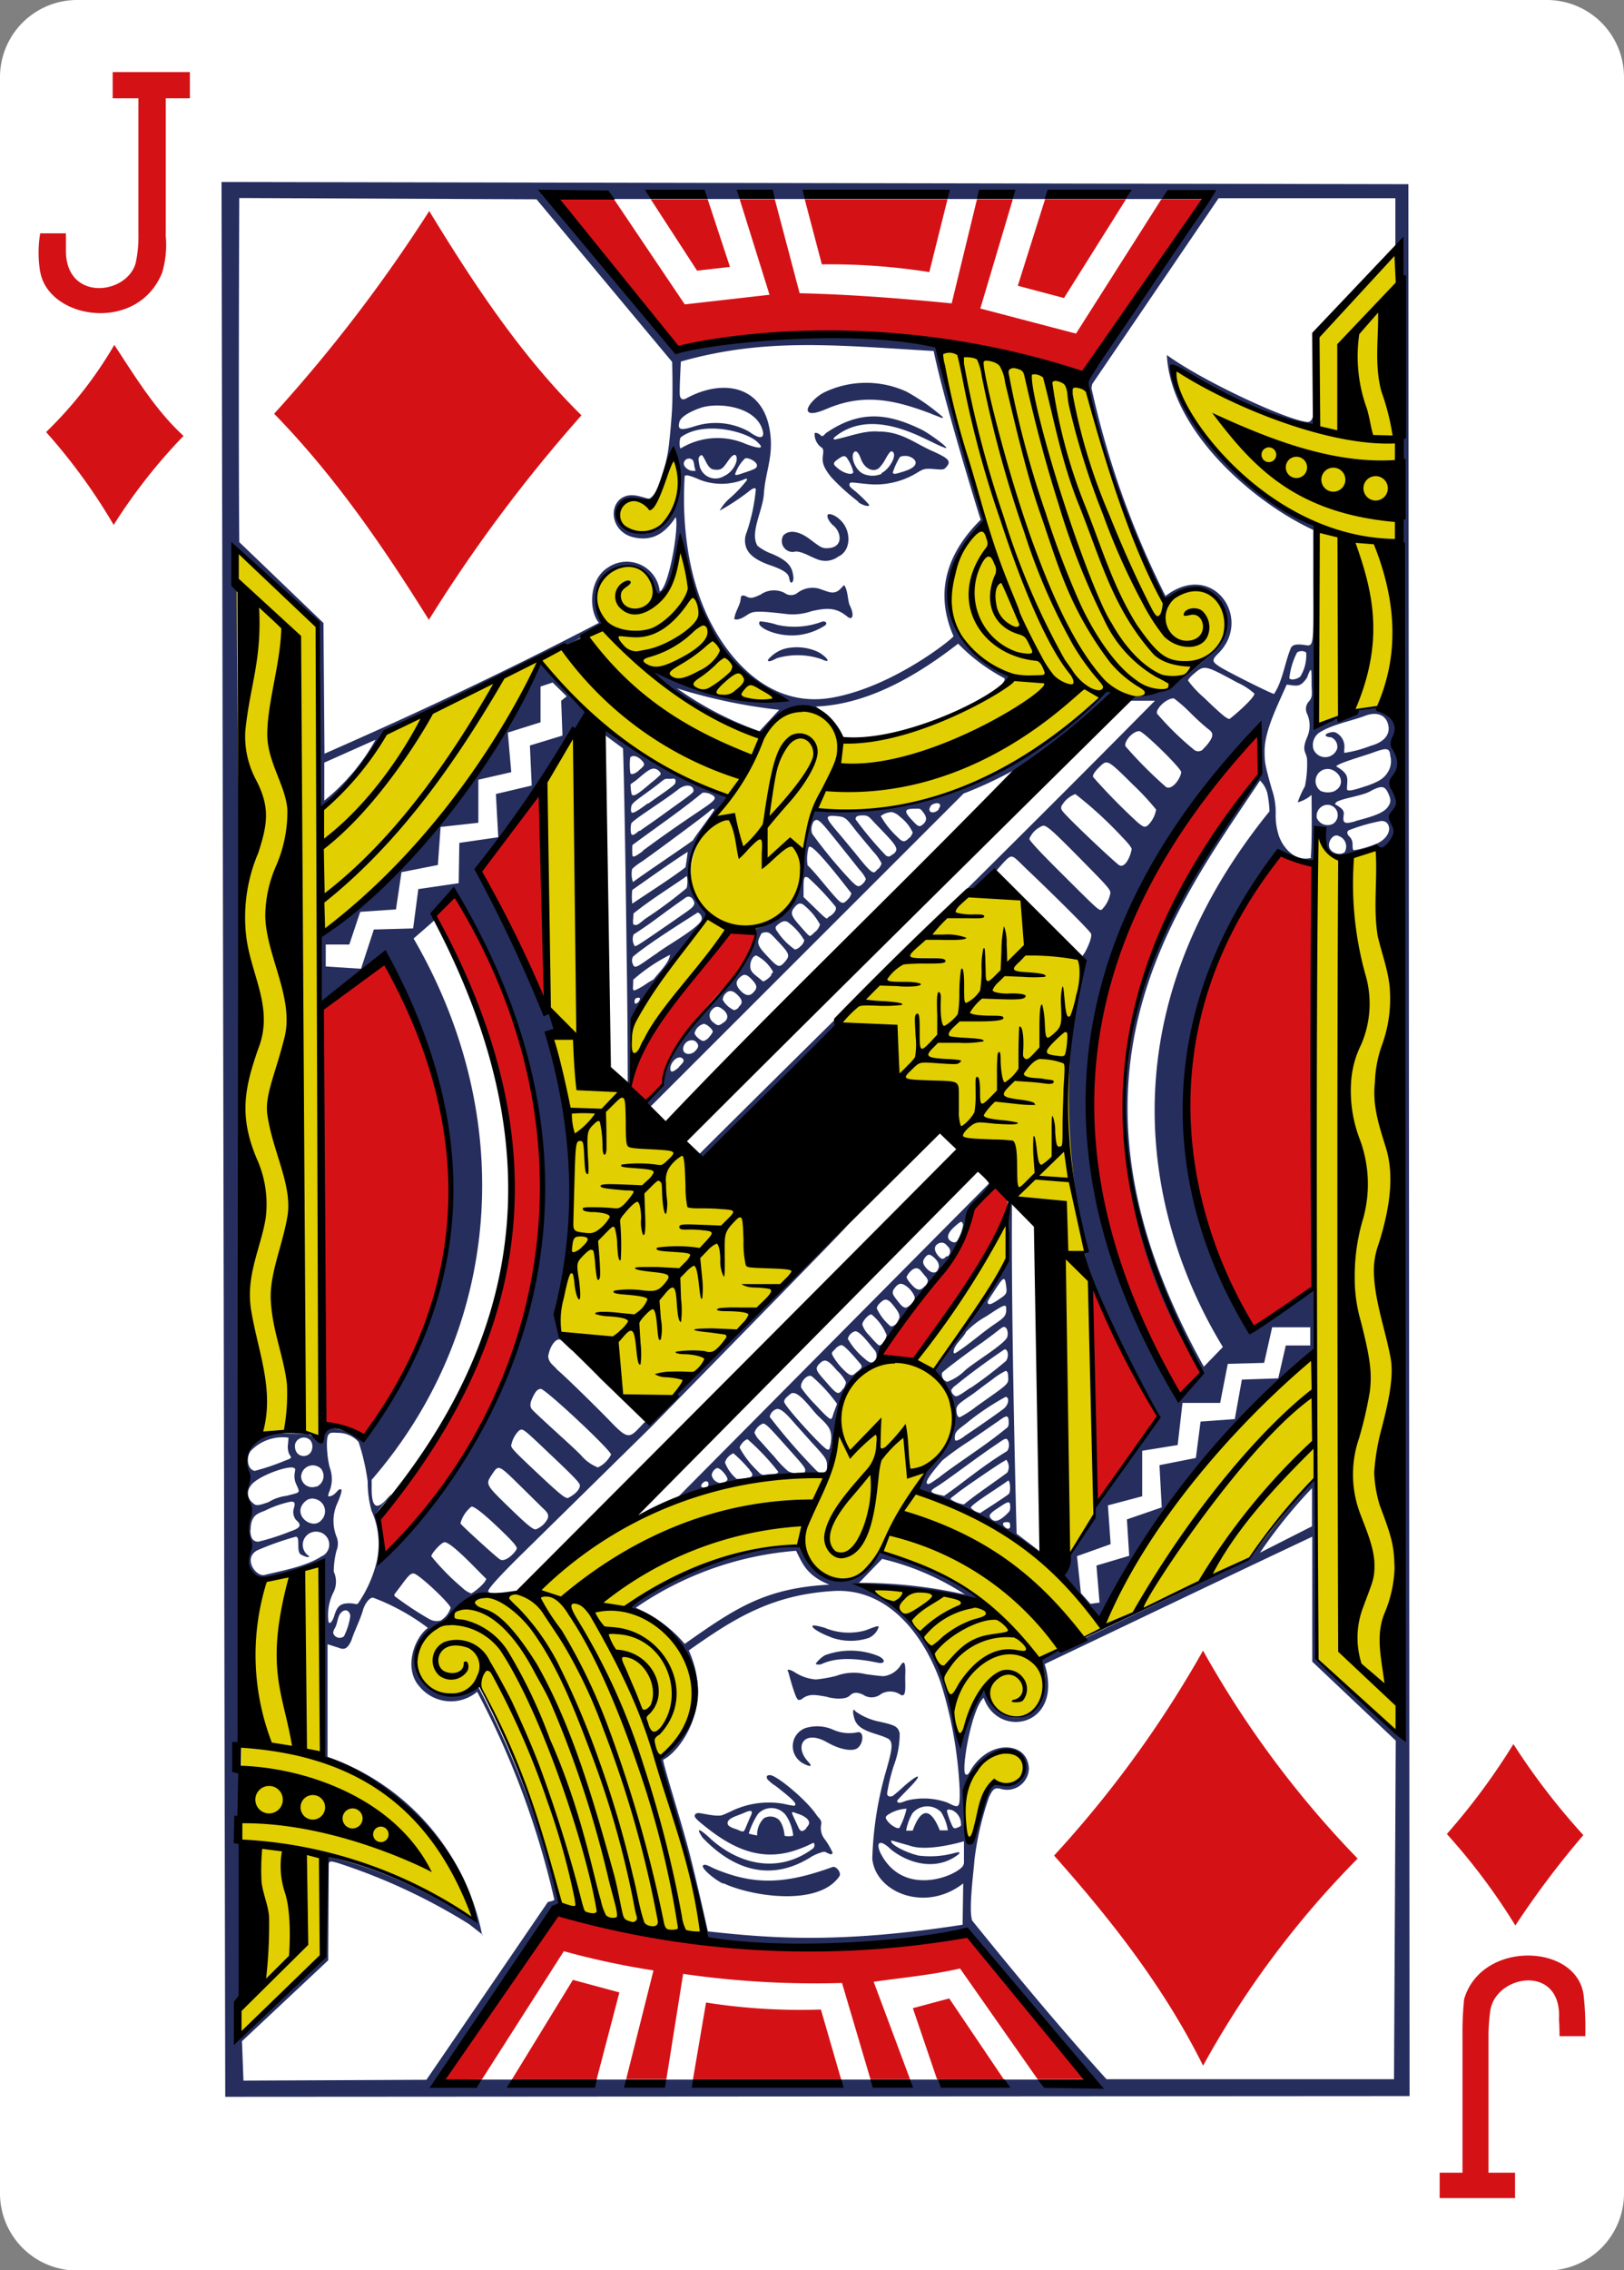 <svg xmlns="http://www.w3.org/2000/svg" viewBox="0 0 178.58 249.45"><rect x="0" y="0" width="178.58" height="249.45" fill="#808080" stroke="none"/><defs><style>.cls-1{fill:#fff;}.cls-2{fill:#262e5e;}.cls-3{fill:#e1cf01;}.cls-4{fill:#d41216;}</style></defs><title>JD</title><g id="Слой_2" data-name="Слой 2"><g id="D"><g id="JD"><path class="cls-1" d="M8.5,0H170.08a8.48,8.48,0,0,1,8.5,8.5V241a8.48,8.48,0,0,1-8.5,8.5H8.5A8.48,8.48,0,0,1,0,241V8.5A8.48,8.48,0,0,1,8.5,0Z"/><path class="cls-2" d="M24.77,230.41,24.36,20l130.51.24L155,230.33ZM71.55,55.09c-4.66-1.27-4.55,3.36-1.13,3.54,3.83.32,5.47-6.2,3.64-8.77,0,0-1.59,4.91-2.51,5.23ZM41.27,81.3l-5.61,2.5,0,4.18a22.87,22.87,0,0,0,5.63-6.68ZM79.53,207c-1.11-.55-2.44-1.75-2.23-2s.7.09,1.24.33c4.38,1.85,7.78,1.73,13-.17.4-.14,1,.61.77,1-2.31,3.42-9.8,2.2-12.78.77Zm-2.31-5.13c-1-1.51.33-.36.78.06,3.23,3,7.63,4,11.39,1.2a.49.49,0,0,0,.15-.51c-.1-.28-.11,0-1.72.58-3.62,1.35-6.66.24-9.64-2-1.22-.94-1.79-1.41-1.79-1.65s.23-.37.64-.3,1,.19,1.48.24c.91.07.84,0,1.77-.4a9.45,9.45,0,0,1,5.88-.88,10,10,0,0,0,1.16.22c.47-.16-.22-.76-2-2.16a4.58,4.58,0,0,1-.92-.74c-.22-.37,0-.47.27-.47.72,0,4,2.72,5.08,4.33.34.49.57.54.57,1a2,2,0,0,0,.42,1.78,7.74,7.74,0,0,1,.82,1.43s-.09.31-.46.06c-.17,0-.25-.21-.57-.17a5.79,5.79,0,0,0-1.21.48c-4.54,2.93-8.72,1.5-12.13-2.11Zm10-.2a5,5,0,0,0-.78-2.17,2,2,0,0,0-3.11-.15,9.06,9.06,0,0,0-1,2.13,6.72,6.72,0,0,0,.93.21A2.53,2.53,0,0,1,84,199.8a1.42,1.42,0,0,1,1.42,0c.59.29.84,1.47.85,1.93a2.14,2.14,0,0,0,.91,0Zm-5.5-2.42c-.64.28-1.47.48-1.67.9-.25.57.64.74,1.11.93.64.31.65.2.86-.3l.46-1.08c.48-.92,0-.79-.76-.45Zm6.93,1.61c.37-.38.44-.62.11-1a2.6,2.6,0,0,0-1-.54c-.6-.2-.86-.44-.48.37l.53,1.15c.27.55.51.4.87.06ZM28,161.63a24,24,0,0,0,3.25-1.09c.79-.3.89-.29.57-.72a2,2,0,0,1-.15-1.14l.06-.7a4.85,4.85,0,0,0-4.15,1.45c-.5.61-.45,2,.42,2.2Zm-.29,3.44c.42.42.54.43,1.8,0a5,5,0,0,1,2-.7c1.52-.41,1.52-.25,1.09-1.22a2.1,2.1,0,0,1-.2-1.23c.07-.49.13-.55-.15-.64-.72-.23-4.09,1-4.69,2a1.31,1.31,0,0,0,.15,1.8Zm79.14,29.77a8.8,8.8,0,0,0-.76,1.31c-.28.68-.11.81,0,2.14.06.78.08,2,.08,2.63,0,1.23,0,1.62.37,1.69s.48-.18.64-.83c.08-.32.27-.66.33-.86.24-1.4.68-3.72,1.68-4.7a2.75,2.75,0,0,1,1.29-.19c.91,0,1.2,0,1.48-.25a1.85,1.85,0,0,0-1.08-3.31c-1.64-.14-3.9,2.12-4,2.37Zm6.29-.58a2.4,2.4,0,0,1-3.1,2.31c-.66-.16-.86,0-1.29.92a33,33,0,0,0-1.59,6.83c-.11,1.52-.66,5.46-.26,6.72,4.61,5.69,9.46,11.57,14.78,17.44l31.61,0,.19-37.21-9.18-8.68V168.86c-9.82,4.63-19.62,9.33-29.43,14,2.14,6.86-5.11,8.29-6.7,3.7-1.38,1.26-2.5,8.07-2,8.4,0,0,.19.25.49-.3a5.49,5.49,0,0,1,1.86-2c2-1.26,4.47-.64,4.61,1.58ZM88,193.56a2.12,2.12,0,0,1,.57-3.67,4.35,4.35,0,0,1,3,.16,4.32,4.32,0,0,0,2.78.29c.72-.08.59,1.43-.17,1.82-.52.27-1.74.14-3.22-.7-2.55-1.46-3.68.43-2.09,2.13.87.94-.63.19-.85,0ZM35.42,171a1.42,1.42,0,0,0-.47-2.68A1.45,1.45,0,0,0,34,171c0,.24-.61,0-.94-.2-.51-.39,0-1.88-.52-1.94a30.71,30.71,0,0,0-4.27,1.51c-1.59.9-.1,2.93.82,2.7,1.92-.49,4.52-.91,6.3-2.07Zm-7.89-2.9c0,.9.28,1.31.88,1.31A25.17,25.17,0,0,0,32,168.25c.91-.3,1.28-.63.58-1.2a1.37,1.37,0,0,1-.29-1.23c.24-.75.06-.79-.26-.82a11.49,11.49,0,0,0-2.89,1c-1,.37-1.16.54-1.42,1.07a3.11,3.11,0,0,0-.16,1.08Zm10.3,11.69a7.2,7.2,0,0,0,.69-2.22c-.09-.65-.58-.8-1-.38s-.38,1.17-.69,1.71a1.09,1.09,0,0,0-.19.55.74.74,0,0,0,1.2.34Zm4.06-8.6c15.84-16.87,25.65-40.21,8.48-72.4-1.92-.83-2.52,2.3-2.7,2.43l-2.19,1.91c11.62,20,9.6,43.09-4.61,59.48l0,1c0,2.29.69,2.19,1.65,1.12s.34-.2-.08.24-.93,1.14-1.08,1.34c.19,1.37,1,3.93.51,4.84Zm-1-5.06a11.77,11.77,0,0,1-.46-3.35,23.85,23.85,0,0,0-1-4.33,3,3,0,0,0-2.24-1c-.84-.06-.91,0-1.09.23-.31.48-.1,2.86.21,3.73a3.6,3.6,0,0,1-.14,2.6c-.1.37-.13.39,0,.42.79-.05,1-1,1.36-.74.11.11-.16.9-.53,1.71a4.72,4.72,0,0,0,0,3.45,2,2,0,0,1,0,1.55,9.34,9.34,0,0,0-.3,2.3,2.62,2.62,0,0,1,0,2.21,5.57,5.57,0,0,0-.58,3.28c.11.35.4.05.61-.55.34-1.19.72-1.46,1.7-1.46.71,0,.78.25,1-.07a13.78,13.78,0,0,0,1.86-4,8.83,8.83,0,0,0-.39-6Zm7.57,11.94a2.49,2.49,0,0,0,1.09-1.39c0-.35-2.65-2.93-3.76-3.64-.5-.33-.74-.09-1.62,1.1s-.89,1.07-.75,1.27a35.78,35.78,0,0,0,3.78,2.5,1.64,1.64,0,0,0,1.26.16Zm5-4.6c-.4-.3-3.58-3.83-4.52-4-.36-.07-1.51,1.24-1.51,1.54a25.58,25.58,0,0,0,3.39,3.45,2.86,2.86,0,0,0,1,.64c.44-.23,1.59-1.16,1.65-1.63Zm3.37-3.32c0-.21-.35-.64-1.2-1.48-2.18-2.14-3.4-3.12-3.78-3.12a3.54,3.54,0,0,0-1.22,1.85c.15.26,3.79,3.57,4.26,3.89.59.57,1.86-.75,1.94-1.14Zm3.42-3.42c.1-.31-.09-.58-.55-1l-2.58-2.54c-2.29-2.25-2.3-2.26-3-1.2s-.76,1.1,1.48,3.28,2.94,2.79,3.31,2.79a2.42,2.42,0,0,0,1.37-1.31Zm-25.55-2a1.13,1.13,0,0,0-1.08.2c-1.69,1.44.7,3.29,1.69,2.14a1.38,1.38,0,0,0-.61-2.34Zm29.07-1.5c0-.24-.5-.78-2.2-2.41-4.22-4-4-3.87-4.5-3.62a3.17,3.17,0,0,0-.86,1.64c0,.3.41.72,3.53,3.64,1.84,1.71,2.38,2.14,2.7,2.14.5-.25,1.3-.78,1.33-1.39Zm-29,.15a1.28,1.28,0,0,0,.52-2,1.29,1.29,0,0,0-2.18.88,1.22,1.22,0,0,0,1.66,1.08Zm32.43-3.53c0-.48-7.22-7.23-7.73-7.23-.35,0-.6.28-.93,1s-.26,1.06.1,1.4c.52.51,1.91,1.79,3.24,3,.78.7,1.68,1.55,2,1.88a4.62,4.62,0,0,0,1.87,1.35,3.12,3.12,0,0,0,1.45-1.43ZM34.35,159a1.06,1.06,0,0,0-.25-.76,1,1,0,0,0-1.65.45c-.21,1.65,1.84,1.72,1.9.31Zm5.35-52.55,1.41-4.31,4.32-.12L46,97.7l4.44-.65.07-4.43L54.79,92l-.26-4.75,3.94-.93-.2-4.4,3.58-1.09L61.71,77l.61-.48L60.77,75l-1.33.44,0,3.93L55.84,80.5l.38,4.35-3.62.83,0,4.73-4.15.46-.3,4.18-4,.79-.61,4.09-3.93.27-1.2,3.59-2.59,0v2.41Zm46.94,77.24c-.14-.32.22-.27.84.12a4.87,4.87,0,0,0,2.25.74,15.62,15.62,0,0,0,2.21-.39,5.56,5.56,0,0,1,3.28-.19c.87.12,1.74.22,1.94.22A2.61,2.61,0,0,0,99,183.06c.71-1.22.54,1,.54,1.25,0,1.13.16,2.43-.65,1.83a2,2,0,0,0-2,0,1.65,1.65,0,0,1-2,.07c-.65-.26-1-.31-1.48.14s-1.85.32-2.55.09c-1.2-.2-1.88-.37-2.69.26-.43.25-.54.07-.87-.89s-.58-2-.63-2.14Zm3.07-.8c-.07-.12.57-.76,1-1a8.14,8.14,0,0,1,5.66,0c1,.35,1.1,1,.17.82-1.92-.4-4.34-.73-6.2.15a1,1,0,0,1-.64,0Zm1.63-3c-1.32-.49-2-1-2-1.17s.28-.14,1.32.14a6.87,6.87,0,0,0,4.46.31c1-.37,1.5-.6,1.5-.38a2,2,0,0,1-1.1,1.2,6.37,6.37,0,0,1-4.22-.1Zm28.57-3.65,1-.14-.34-4.07,3.6-1.07-.25-4,3.83-1.32L127.5,161l4-.79.52-4,3.76-.27.78-4.34,4-.14.83-3.61,2.69,0v-2l-4.19,0-.88,3.91-4,.11-.84,4.29-4.14,0-.53,4.63-3.9.63v5l-3.77,1,.3,4.26L118.43,171l.43,4.06ZM145,80.56a1.66,1.66,0,0,0-.57,1.76,1.39,1.39,0,0,0,2.61-.06,1.12,1.12,0,0,0-.69-1.25c-.09,0-.41,0-.57-.17s.62-.5,1.06-.36a1.72,1.72,0,0,1,1,1.53c0,.24-.06.6,0,.72a13.49,13.49,0,0,0,2.9-.78c1.63-.45,2.22-1.39,1.86-2.49-.3-.91-1.24-1.28-2.47-.81-1.68.63-3.66.94-5.14,1.91ZM75.32,180.62c5.53-3.89,8.78-6.11,15.88-6.49-2.53-1-3-2.41-3.66-3.72a36,36,0,0,0-17.63,6.26,14.61,14.61,0,0,1,5.41,4Zm30.82-5.39A28.79,28.79,0,0,0,97,171.3l-2.54,2.63a52.88,52.88,0,0,1,11.72,1.3Zm25.74-24.93c-17.29-26.57-5.68-50,6.35-64.85.38-.49.48-.51.39-.9a27.9,27.9,0,0,1-.17-4.59c-22.22,22-22.79,50.72-8.85,73.49,1-.89,3-2.07,2.28-3.15Zm2.59-2.28c-2.84-4.72-18-30.32,5.13-58.87a12.54,12.54,0,0,0-.24-2,3.13,3.13,0,0,0-.8-1.38c-9.7,14.56-23.79,32.78-6.18,64.41ZM121.25,99.85a3.33,3.33,0,0,0,.85-1.72c0-.38-.28-.7-2.88-3.34-3.47-3.52-4.07-4.06-4.52-4.06a2.61,2.61,0,0,0-1.51,1.44c0,.18,1,1.29,3.43,3.7,4.48,4.46,4.27,4.28,4.63,4Zm3.2-6.49c0-.21-.32-.63-1.08-1.41a43.64,43.64,0,0,0-5.12-4.69,2.84,2.84,0,0,0-1.43,1.16.51.51,0,0,0,0,.68c.35.55,4.83,4.8,6.11,5.87.76.71,1.45-1.07,1.49-1.61Zm1.73-2.63a3.13,3.13,0,0,0,.95-1.77,28.3,28.3,0,0,0-2.53-2.72c-2.67-2.66-2.83-2.75-3.49-2.16s-1,1.08-.91,1.3a65.76,65.76,0,0,0,4.91,5c.64.52.72.54,1.07.36Zm20.39-.2a1.13,1.13,0,0,0-1.2-1.92,1.24,1.24,0,0,0-.57,1.27,1.29,1.29,0,0,0,1.77.65Zm2.48-.31c2.13-.55,3.15-.93,3.59-1.59.31-.46.35-.74,0-1.49s-.69-.9-2-.17c-.92.5-3,.74-3.67,1.16-.28.25-.14.25.09.39.51.33.76.55.7,1-.12.94,0,1.08,1.31.72Zm-2.25-3.33c1-.53.83-1.8-.32-2.3a1.33,1.33,0,0,0-1.26,2.32,2,2,0,0,0,1.58,0Zm3.43-.51c1.5-.52,2.07-.91,2.5-1.74a2.25,2.25,0,0,0,.15-1.58c-.06-1-.55-.84-1.94-.35-.68.27-3.93,1.18-4,1.51,1.57.9,1.17,1.37,1.18,2.52.08.26.82.07,2.08-.36Zm-20.34-1.53c0-.43-4.17-4.51-4.61-4.51-.69,0-1.67,1.07-1.53,1.65a46,46,0,0,0,4.47,4.49c.68.41,1.63-1,1.67-1.63Zm2.4-2.54a4.75,4.75,0,0,0,.71-.82c.45-.65.41-1-.12-1.36a25.38,25.38,0,0,1-1.94-1.76,17.2,17.2,0,0,0-1.84-1.62c-.72-.09-2,1.06-1.88,1.65a31.59,31.59,0,0,0,4,3.92.75.75,0,0,0,1.09,0Zm5.65-6.09A7.12,7.12,0,0,0,136.05,75c-3.55-1.93-3.61-1.94-4.72-1-.38.31-.69.66-.69.78a11.1,11.1,0,0,0,1.75,1.88c2,1.93,2.53,2.34,2.82,2.34.58-.43,2.63-2.21,2.73-2.75Zm5-1.81a4.37,4.37,0,0,0,.69-2.71.88.88,0,0,0-1,0,8,8,0,0,0-.85,2.81c.11.28.81.15,1.19-.15Zm-38.8,77.44a5.5,5.5,0,0,0,2-1.28c1-.88,4.26-2.83,4.61-3.62.16-.45,0-1.09-.29-1.13s-.32.16-2.47,1.71c-1.45,1-4,2.92-4.39,3.31a.81.81,0,0,0,.58,1Zm-.3,12.51c2.22-1.54,4-3.13,6.91-4.91a1.16,1.16,0,0,0,.12-1.09c-.17-.45-.4-.27-1.28.34-2.13,1.43-4.32,3.12-6.15,4.38-.59.4-1.09.62-1,.84s1.07.39,1.36.44Zm2.16.95c1.46-1.19,3.2-2.33,4.76-3.49a1.24,1.24,0,0,0,0-1.25c-.17-.24,0-.19-.46.05-.63.36-4.4,2.93-5.11,3.51-.41.34-.75.51-.64.63a3.64,3.64,0,0,0,1.4.55Zm1.83.92c.3-.2,2.9-1.85,3.11-2.08s.16-1.38-.07-1.47c-.65.53-4.11,2.63-4.12,3a1.92,1.92,0,0,0,1.08.58Zm2.78.24c.39-.37.47-.43.48-.84,0-.74-.17-.71-1.22,0-.74.48-1.19.81-1,1.1.52.82,1.26.17,1.79-.3Zm.28,1.51c.21-.08.21-.19.18-.44s-.08-.28-.39-.28c-.84,0-.08.79.21.72Zm-10.09-4.15a7.73,7.73,0,0,1,1.78-3.19c3.49-3.1,2.43-6.9.22-10,2.85-4,5.7-8.21,8.15-12.09v-6.29l.33,0c-.11,13.74.51,36.27.51,36.27l2.84,2.16-.39.19c.47-.07-8.25-5.53-13.43-7.08Zm2.56-1.57c2.41-1.82,4.76-3.25,7.15-5.19.25-.21.4-.22.41-.69,0-.91-.17-.92-1.06-.28-.4.28-1.85,1.29-3.23,2.22a34.21,34.21,0,0,0-3,2.15c-1.35,1.56-1.84,2.29-1.71,2.52s.42,0,1.47-.73Zm2.63-4.41c1.24-.81,4.2-2.87,4.47-3.13.47-.44.55-1.15.13-1.23a28.37,28.37,0,0,0-4.44,3c-.94.71-1.16.88-1.16,1.55,0,.41.25.33,1-.16Zm1.24-3.2c3.8-2.71,3.7-2.48,3.62-3.49,0-.34-.11-.49-.26-.52a8.14,8.14,0,0,0-1.54,1c-.76.53-1.67,1.25-2.12,1.57-1.32.91-1.76,1.16-1.76,1.68s.14.85.37.85a12.58,12.58,0,0,0,1.69-1.08Zm-.55-2.1a45,45,0,0,0,3.94-3c.32-.41.27-1.28-.15-1.28-1.75,1.17-3.87,2.72-5.35,3.94a1.51,1.51,0,0,0-.52.55.84.84,0,0,0,.49.67c.29,0,.74-.32,1.59-.92Zm-1.14-4.18c1.34-.91,2.55-2,3.88-2.9,1-.68,1.28-.89,1.22-1.75,0-.5-.47-.21-2.16.91a9.47,9.47,0,0,0-2.25,1.72c-.31.71-1.32,1.38-1.37,2.19,0,.31.2.16.68-.17Zm4.1-5.45c1-.68,1.13-.69,1-1.6-.15-1.13-.26-1.06-1.24.44-.65,1-.87,1.27-.77,1.45s.35.14,1-.29Zm-3.73-8.32c-.11-.5-.27-.39-.79.06-1,.84-1.1,1.44-.5,1.76.31.17.55.15.74-.26a5,5,0,0,0,.55-1.56Zm-5.33,7.91a2.6,2.6,0,0,0-1.12-1.31c-.42-.22-.68-.18-1.08.34s-.2.75.36,1.46c.41.52.58.69.9.69.39-.15,1-.68.94-1.18ZM79.93,162.33c-.27-.53-.85-1.08-1.11-1a1,1,0,0,0-.56.75,1.1,1.1,0,0,0,.88.88c.64-.09,1-.2.79-.64Zm2.52-.8a15.57,15.57,0,0,0-1.8-1.83,1.6,1.6,0,0,0-.93,1,4.31,4.31,0,0,0,1.3,1.82c.83-.08,2.33,0,1.43-.95Zm3.1.16a25.56,25.56,0,0,0-3.34-3.53c-.29,0-.87.64-.87.94a10.45,10.45,0,0,0,1.9,2.48c.46.47.49.54,1.05.45s1.4,0,1.26-.34Zm5.39-.72c0-.66-.33-1-1.72-2.51l-1.88-2.1c-1-1.17-1.47-1.54-1.88-1.54a1.11,1.11,0,0,0-.82.87,63.85,63.85,0,0,0,4.84,5.6c.51.55.74.7,1.23.44.28-.19.23-.51.23-.76Zm-4-7.81c-.52.43-.71.6-.71.88,0,.44,4.38,5.25,4.77,5.25.23,0,.2,0,.33-.55.27-1.57-.16-2-1.29-3.07-.76-.69-2.3-3.08-3.1-2.51Zm7.73-3.22c-1.22-1.46-1.9-2.13-2.15-2.13a1.2,1.2,0,0,0-.7.46c-.46.43-.41.42-.12.93a7.7,7.7,0,0,0,.93,1.18c.68.69,1,.91,1.35.58s1-.65.69-1Zm-.64-3.65a1.14,1.14,0,0,0-.8.83A7.82,7.82,0,0,0,95,149.23c.56.5.82.63,1.21.31a1,1,0,0,0,0-1.14c-.5-.56-1.58-2.09-2.15-2.11Zm3.44.36a5.47,5.47,0,0,0-1.65-2.22c-.33,0-1,.77-1,1.12a2.83,2.83,0,0,0,.72,1.14c.89,1,1.12,1.27,1.31,1.11a1.68,1.68,0,0,0,.65-1.15Zm1.42-1.84c.08-.35-.14-.72-.64-1.35-.63-.78-.94-.84-1.53-.23a1,1,0,0,0-.31.53,5.66,5.66,0,0,0,1.55,2c.56-.07.74-.48.93-.92Zm-2.31,4.13a1.47,1.47,0,0,1-.86,1.14c-4,2.89-3.88,7.59-4.73,11.93-6.49-.06-16.74,2.6-16.68,2.74L108.8,130s.43.1.17.41c-2.79,2-2.61,5.9-4.45,7.86-3.06,3.7-5.91,6.91-7.91,10.69ZM77.9,163.15c.06-.4-.31-.51-.62-.19s-.19.55.25.5c.23,0,.34-.12.37-.31Zm10.62-1.47c.13-.33-.17-.64-2-2.69s-2.29-2.56-2.62-2.56a1.62,1.62,0,0,0-.94,1,2.65,2.65,0,0,0,.65.93c.36.39,1,1.15,1.52,1.69a11.15,11.15,0,0,0,1.52,1.6,1.51,1.51,0,0,0,1,.2c.67,0,.81,0,.87-.13Zm3.2-6.52c.12-.41.31-.77.31-.92a17.42,17.42,0,0,0-2.76-3c-.48-.31-1.38.7-1.15,1.28a13.83,13.83,0,0,0,1.55,1.84c1,1.08,1.53,1.59,1.69,1.56s.19-.28.36-.81Zm1-2.53a1.8,1.8,0,0,0,.31-.74,4.23,4.23,0,0,0-1-1.3c-1-1.18-1.33-1.32-1.9-.76s-.38.8.63,1.94c1.26,1.44,1.41,1.61,1.92.86Zm9-11.3c.4-.47.4-.7,0-1.13l-.49-.59c-.32-.38-.75-.32-1.19.18a1.62,1.62,0,0,0-.36.57,2.77,2.77,0,0,0,.51.74c.62.72,1,.8,1.49.23Zm1.38-1.79c.27-.4.15-.85-.35-1.31s-.71-.45-1-.08-.37.66.1,1.19,1,.68,1.29.2Zm1.11-1.48a.7.7,0,0,0,0-1.1c-.3-.4-.62-.5-1-.33-.57.3-.51.83,0,1.41.34.36.5.4.87,0ZM77.85,212.23c7.06.79,14.64,1.34,28-.73l.07-4.54c-4.17,3.25-9.65,1-10-2.72a38.64,38.64,0,0,1,1.6-9.93c.56-2,.72-2.83.2-3.22-1.15-.65-3.2-.73-3.72-2.09-.25-.71-.28-1.48.09-.93a6.77,6.77,0,0,0,2.54,1.1c1.81.4,2.1.54,2.3,1.28a9.78,9.78,0,0,1-.64,3.55,20,20,0,0,0-.74,3.05c0,.36.28.41.59.32a15,15,0,0,0,1.17-1c1.74-1.55,2.24-1.51.76,0-.59.61-1.41,1.44-1.41,1.5,0,.32.3.29,1,0a7.7,7.7,0,0,1,4.52.21c1.33.67,1.38.64,1.35-1.39a46.28,46.28,0,0,0-2.09-11.79c-1.89-5.35-5.8-10.31-11.59-10.08-7.06.36-11.32,3.17-16.11,6.54,2.9,6.43-1.29,11.35-2.81,12-.15.07,1.9,6.54,2.77,9.83.8,3,2.13,9,2.13,9Zm30-155.1c-.17-.42-4.09-13.21-5.18-18.56-10.61-.61-18.46-1.5-27.8,1.16,0,0-.2,3.6-.1,3.77.09.45.41.44.67.29,4.32-2.37,9-1.3,9.32,4.55.12,2.23-.63,3.81-.76,5.92-.12,1.85-1.58,4.31-.7,5.72a5.48,5.48,0,0,0,1.59.88c1.58.68,2.2,1.3,2.32,2.34.17.71-.27,1.19-.4.46-.08-.47-.17-.88-2.12-1.55S82.3,60.7,82.11,60.3a2.26,2.26,0,0,1,0-1.81,20.78,20.78,0,0,0,1-4.67c0-.32-.37-.16-.83.23a24.44,24.44,0,0,1-3.14,2.06,5,5,0,0,1,1.11-1.36,13.47,13.47,0,0,0,1.89-2c0-.31-.12-.09-.94.15a6.66,6.66,0,0,1-4.17-.15c-.94-.41-1.6-.65-1.74-.43-.35,5.7.5,11.57,2.89,16.15,2.14,4.16,6.59,9.37,13.28,8.2,6.91-1.2,13.64-6.77,13.39-6.77-2.57-5.84.36-10.19,3-12.8ZM53.09,212.61l-1.5-1.17A65,65,0,0,0,37,204.67c-.43-.09-.85-.29-.85.21l-.06,10.53-9.48,8.89.16,4.33,20.12-.09L60.25,209s.64-.12.71-.24a92.65,92.65,0,0,0-8.49-22.86,4.48,4.48,0,0,1-6.37-.61c-1.68-1.89-.65-5.2.95-6.41a23.92,23.92,0,0,0-6-3.31c-.38-.1-.95.67-1.14,1.37-.33,1.14-.89,2.15-1.26,3.29-.41.95-.8,1.1-1.42.83l-1.21-.38,0,12.37a26.1,26.1,0,0,1,17,19.6ZM83.51,80.35,85.68,78a60.11,60.11,0,0,1-11.24-2.36,36.89,36.89,0,0,0,9.07,4.71ZM71.59,73.73C75.42,75,80.26,78,86.3,76.86c-5.51-2.19-9.69-7.29-11.48-17.69-.38,2-1.19,6.22-2.46,6.67-1.78-6.9-9-2.89-6.07,2.74-7.65,4.94-16,7.81-23.92,11.65,0,0-1.19,3.66-7.12,8.68-1.1-5.87.67-14.43-.49-20.5l-9.3-8.79a32.92,32.92,0,0,1,0,4.67,3,3,0,0,0,1,.73c.61,33.86-.2,67.32-.2,98.07-.09,18.84.41,38.48.13,56.27L26,220v4.25l9.5-9a80.72,80.72,0,0,1,.06-11.32c6,1.21,11.58,4,16.59,7.11.63.18-3-12.34-16.44-17.89,0,0-.13-3.88-.13-12.36,0-8.19-.13-9.05-.31-9.19-.55.6-7.45,2.92-7.79,2.53.18.06-2-14.49-.11-16.7l6.6.14c1.89,1.53,1.13-.33,2.23-.64.65-.17,3.7,1,3.7,1,12.58-14.85,11.32-39.26,2.3-53-2.31,1.88-4.77,4.42-7.09,5.52,0-.09,0-7.58,0-7.58,12-7.71,25.09-30,24.25-30.13a59.66,59.66,0,0,1,5.17,5.67L52.66,95.57C55.37,101,58.12,106,59.9,110.82c.24.65,1,.63,1.17,1.31s-.55,1.4-.45,2.05c2.51,9.57,3.07,19.73.6,28.93-.52,2.07.43,3.75,1.71,5.31.11.14-1.19-1.12-1.3-1.19-.45-.26-1.19.67-1.35,1.85.11.72.5.85,1,1.44.91.76,4.55,4.33,6.15,6,1.43,1.45,1.8,1.52,2.75.49.27-.25.55-.6.81-.81.06.08.41-.29.53-.41L93,134.86c2.49-2.43-21.39,21.93-21.39,21.93L57.15,171c-2.93,2.9-3.33,3.53-3.44,3.75-.21.38.94.37,1.46.29a3.74,3.74,0,0,1-.92.11c-3-.68-4,2.66-6,3.33-5,3.57-1.64,9.31,3.16,7.41l1.17-.56a107.44,107.44,0,0,1,9.08,23.83l-.79.36-12.67,19h71.86c-5.16-5.13-9.55-11.44-14-16.17-7.17,2.15-28.84,1.71-28.5.78,0,0-3.28-13.28-5.13-19.81,5.89-5,5.28-13-3.27-16.57a32.08,32.08,0,0,1,18.6-7c2,5,6.65,5.36,8.85.75,0,0,8.26,2.53,11.3,5.33-4.51-.47-9-1.37-13.47-1.58a16.62,16.62,0,0,1,9.31,10.35c.63,1.67,1.6,7.19,1.86,7.21,0,0,1.5-6.38,2.67-6,3,6.21,8.11,1.53,6-3.41,7.58-3.62,16.1-7.66,23.08-11,2-3.07,7-8.9,7.36-8.92,0,0,9.21-52.73,9.21-70.36-.31-21.19.42-44.78-.49-64.6V21.78H134l-13.88,20.4a2.53,2.53,0,0,0-.1.47,97.39,97.39,0,0,0,8.14,22.84c5.26-4,9.69,2.57,5.75,6.37-.74.72-.54.9.19,1.39s5.73,3,6,3c.91-1.35,1.17-3.33,1.77-4.84.16-.58.59-.65,1.47-.55,1.11.14,1.11.6,1.07-6.52l0-6.11c-6.75-3.11-15.68-11-16.1-19.22,3.9,2.84,12.87,7,15.26,7.33,1.05.3.89-1.54.92-2.27.29.19.39,3,.39,3-4-1.2-6-1-15.92-6.68,1.7,8.08,9.79,14.45,15.66,17.36,0,0,.24,3.84.23,8.14,0,13.11.09,13.69.09,13.69A41.27,41.27,0,0,0,149,78.35c1.6-1.28,4.17-.3,4.52.64.53,5,0,9.54-.09,14.26-2.73.2-4.23.78-5.58.83C147,94,146.41,94,146,93.46c-1.3-2.82-1.22-1-1.38,1.09-.12.62-3.39-.47-3.71-.65-14.12,16.25-12.92,35-3.33,52.29a60.17,60.17,0,0,1,7-4.45c.06,2.21.1,6.74.1,6.74-11.05,8.11-24.29,29.6-23.84,29.66l-4.49-5.36s2.82-4.49,3.82-5.68a7.76,7.76,0,0,0,.19-1.53l6.86-9.93a129.49,129.49,0,0,1-7.43-15.6,12.83,12.83,0,0,1-.54-2.58c-4.58-20.68.38-31,0-31.76a1.44,1.44,0,0,0-.16-.49c-.15-.12,0-.24.2-.54.33-.57.85-1.75.67-2.1s-3.84-4-7-7c-1.68-1.61-1.61-1.8-2.48-.92-.32.33-1.11,1.25-1.11,1.25-11.5,10.64-20.63,20.34-32.17,31.66l-.55-.5C93.44,110.35,110.38,93.83,127,77l-2.92,0a.76.76,0,0,1,.37-.47,9.16,9.16,0,0,0,4.34-1.13c2.38-1.77,5.78-4.13,6-6.45-.17-4.47-3.94-5.12-6.67-2.93a83.62,83.62,0,0,1-8.39-22.62c-.07-.38-.61-1-.69-1.47.81-2.54,13.67-20.06,13.67-20.06H60.56L74.3,38.27c0-.66,19.59-3,28.56-.24l5.46,19.41c-5,4.79-6.43,12.69,2.7,16.79.18.39-.86,1-.86,1,.14-.24.39-.48.29-.7a20,20,0,0,1-5.09-3.8C99.87,75,94.73,77.43,89.71,77.64c0,0,2.65,1.8,3.16,3.78a.67.67,0,0,1-.31-.11c-.54-.66-1.79-2.82-2.85-3.45a4.62,4.62,0,0,0-4.26.85l-1.92,1.85c-4.38-1.34-9.25-3.52-11.94-6.83Zm-.73,47.49,2-2a10.19,10.19,0,0,1,2.32-5.36c1.87-2.26,3.95-4.37,5.48-6.38,1.83-2.41,2.83-4.59,2.35-5.6,2.73-.49,5.24-2.91,5.32-7.28A17.87,17.87,0,0,1,89.56,89s19.08-.65,32.21-13.17c0,0,.93.2.71.37a45.76,45.76,0,0,1-16.52,11L71.47,121.66Zm3.81-4c.52-.52.64-.68.35-.93-.45-.37-1.31.39-1.31,1.16,0,.49.39.34,1-.23Zm1.79-1.75c.41-.4.4-.68.06-1s-1.15-.18-1.37.57.67,1.06,1.31.45ZM78,113.93a2.09,2.09,0,0,0,.38-.55c0-.27-.66-.87-1-.87a1.41,1.41,0,0,0-1,1c0,.29.66.88,1,.88a1.38,1.38,0,0,0,.61-.43Zm1.48-3c-.47-.4-.78-.4-1.17,0s-.4,1,.13,1.42.59.38,1.14,0,.54-.91-.1-1.44Zm1.73-.27c.51-.43.44-.78-.11-1.33s-1-.59-1.45,0a1.09,1.09,0,0,0-.18.53A2.66,2.66,0,0,0,80.72,111a1,1,0,0,0,.53-.31Zm1.67-1.65c.44-.45.38-.77-.24-1.41s-.88-.58-1.34-.15-.37.9.16,1.44,1,.62,1.42.12Zm1.9-1.92c.32-.33.23-.31,0-.67A4.37,4.37,0,0,0,83.18,105c-.36,0-.68.58-.68,1.15s.28.8,1,1.36c.48.38.34.41.7.2a2.35,2.35,0,0,0,.62-.55Zm1.5-1.37c.68-.78.55-.92-1.08-2.65-.56-.58-.67-.65-1.07-.62s-.41.13-.6.53c-.36.73-.09,1.1.94,2.19s1.22,1.23,1.81.55ZM88,104a1.16,1.16,0,0,0,.44-.67,6.54,6.54,0,0,0-1.8-2c-.34-.2-.68-.09-1.12.29-.26.22-.26.27-.19.52a7.47,7.47,0,0,0,2.08,2.2A1.07,1.07,0,0,0,88,104Zm1.67-1.62a1.75,1.75,0,0,0,.5-.79,7.14,7.14,0,0,0-1.87-2.21c-.37-.19-.59-.11-1,.41s-.27.88.58,1.85,1.06,1.21,1.22,1.21a2.53,2.53,0,0,0,.53-.47Zm1.57-1.69c.36-.22.83-.69.64-1.06a28.48,28.48,0,0,0-3-3.18c-.53-.28-.52.12-.52,1.43v.69l1.16,1.12c1.68,1.65,1.3,1.25,1.69,1Zm2-1.87a1.39,1.39,0,0,0,.38-.66c-1-1.27-4.06-5.26-4.61-5.12,0,0-.07,0-.11.14a4.94,4.94,0,0,0-.1,1.9c1,.91,3.2,3.9,3.71,4.09.31.11.44-.06.73-.35Zm1.62-1.7a1.1,1.1,0,0,0,.35-.55,3.81,3.81,0,0,0-.7-1L93,93.67c-2.85-3.55-3-3.81-3.49-3.45a1.6,1.6,0,0,0-.21,1.38,51,51,0,0,0,4.36,5.26c.64.61.76.68,1.24.22Zm1.64-1.57a1.37,1.37,0,0,0,.44-.68A5.58,5.58,0,0,0,96,93.55l-1.78-2.14C93,89.84,93,89.78,92,89.68c-1.45-.14-1.25.17.39,2.08.39.46,1.14,1.38,1.66,2,1.21,1.53,1.75,2.09,2,2.09s.24-.14.49-.37Zm1.67-1.64c.74-.62.59-.82-1.82-3.31-.78-.82-.84-1-1.46-1s-.81.13-.81.43a38.91,38.91,0,0,0,3.36,4c.31.13.35.15.73-.17ZM100,92.08a1.35,1.35,0,0,0,.36-.61A4.55,4.55,0,0,0,99,89.78a2,2,0,0,0-.91-.54,2.11,2.11,0,0,0-1.24.43,9.28,9.28,0,0,0,1.77,2.24c.61.64.84.7,1.34.17Zm1.54-1.53c.39-.39.39-.74,0-1.26s-.38-.42-1-.42c-1.12,0-1.15.29-.28,1.22.64.68.82.9,1.26.46Zm1.65-1.62c.44-.56.06-.86-.65-.54a.7.7,0,0,0-.3.38c-.22.57.53.69,1,.16ZM75.62,93.61c-1.6,1-4.27,2.91-6.09,4.18a5.77,5.77,0,0,0,0,1.51c1-.7,4.34-2.81,5.85-4,.08-.44.19-1.23.24-1.68ZM78.54,89c-.06-.28-.24-.1-.71.3-.62.52-5.85,4.4-7.24,5.37a6.16,6.16,0,0,0-1.08.82,2.8,2.8,0,0,0,.09,1.44c1.14-.86,6.52-4.47,6.6-4.6.56-.89,1.8-2.44,2.34-3.33Zm-.6,11.69s-6.42,7.72-8.49,11.56c0,0,0,4.4-.08,6.94l-.34.09s0-6.79-.12-14.15c-.22-18.42-.4-22.89-.4-22.89L66.42,80.7,66.34,80s9.25,6.48,13.77,7.51c-3.3,5.17-6.35,7.17-2.17,13.19Zm-7.62,9.23c.13-.31,0-.29-.23-.28a.36.36,0,0,0-.31.38c0,.23,0,.28.18.25a.68.68,0,0,0,.36-.35Zm1.54-2.29c.93-1.14,1.69-1.87,1.82-2.71a18.94,18.94,0,0,0-4.05,2.74c0,1.26-.25,1.42.79.86.45-.25.82-.56,1.44-.89Zm.29-2.81c1-.83,4.62-2.78,5-3.74a.7.7,0,0,0-.43-.81c.06,0-5.19,3.2-7.11,4.85a.92.92,0,0,0,0,.87c.21.56.63.11,2.52-1.17ZM71,103.29c1.08-.72,3.63-2.49,4.26-2.93,1.09-.75,1.3-1,.91-1.56a.53.53,0,0,0-.72-.2c-3.13,2.18-3.4,2.55-5.77,4.08a1.41,1.41,0,0,0,.12,1.29c.18,0,.49-.21,1.2-.68Zm0-2.36a47.59,47.59,0,0,0,4.49-3.33c.12-.24.15-1.22,0-1.33-1.06.8-3.9,2.54-5.83,4.11,0,.32-.11,1.05,0,1.21.39.16.51,0,1.33-.66Zm-.34-7.43c2.08-1.54,4-2.88,6.15-4.32,1.83-1.22,2.14-1.49,1.44-1.85a1.62,1.62,0,0,0-1-.22c-2.43,2-5.14,3.84-7.71,5.75a8,8,0,0,0,0,1.09c0,.39.49.06,1.18-.45Zm-.28-2.2c.17-.15,1.26-.87,2.41-1.71,3.1-2.24,3.47-2.46,3.47-2.7,0-.65-.89-.79-1.71-.12C73,88,69.41,90.2,69.41,90.52a2.59,2.59,0,0,0,0,1.12c.17.26.43,0,.86-.34Zm.9-3c3.15-2.2,3-2.1,3-2.49s-.31-.2-.79-.23-.47.1-1.33.75c-1.85,1.39-2.52,1.77-2.71,2.18-.06.13-.11.64,0,.76s.47,0,1.79-1Zm.2-2.19a10.11,10.11,0,0,0,1.16-1c.09-.23-.38-.65-.73-.65s-.68.19-1.62,1-1,.56-.94,1a4.21,4.21,0,0,0,.12.85c.21.24.63,0,2-1.18Zm-1.27-1.42c.66-.56.81-.68.32-1.17s-1-.55-1.23-.28a6.57,6.57,0,0,0,0,1.6c0,.37.47.23.93-.15ZM84.43,72.53a3.71,3.71,0,0,1,2-1.28,5.62,5.62,0,0,1,3.49.37c.84.42,1.74,1.43.4.81a8.13,8.13,0,0,0-4.87-.11c-.71.36-1,.45-1,.21Zm-.86-4.25a8,8,0,0,1,1.89.38,8.61,8.61,0,0,0,4.92-.34c.42-.12.63.17.37.39a6.77,6.77,0,0,1-3.12,1.09c-2.24.21-4.66-.94-4.06-1.52ZM72.55,65c1-.47,2.13-7,1.76-8.18-1.18,1.79-2.49,2.6-4.37,2.28-3.06-.5-3.17-4.28-.81-4.66,1-.15,2.11.47,2.3.33,1-.48,1.8-3.87,2-5s.44-4.06.48-5c.09-2,0-5,0-5L59,21.9l-32.69-.14s-.11,25,0,37.81l9.26,8.89.11,14.36C46,78.3,56.05,73.56,65.86,68.44c-1.14-1.36-1.11-4.78,1-6.08A3.65,3.65,0,0,1,72.55,65Zm8.2,3c.07-.81.67-1.48.71-2.3,0-.19.15-.4.64-.14s.83.1,1.55-.23a2.56,2.56,0,0,1,2.62-.18,1.16,1.16,0,0,0,1.42,0,2.74,2.74,0,0,1,2.39-.46c1.07.37,1.44.57,2,.28.31-.15.69-.7.76-.66.43.65.35,1.67.62,2.25.5,1,.31,1.68-.28,1.2-1.22-1-2.18-1-3.94-.6a6.34,6.34,0,0,1-2.69.32c-3.54-.42-3.78-.32-4.49.16s-1.24.52-1.36.33Zm9.5-6.42c-1-.25-2.19-1.18-3-.93a1.2,1.2,0,0,1-1.1-1.83c.92-.89,2.34,0,2.89.42,1.2.91,1.37,1,1.85,1,2,0,1.61-1.89.65-2.57-.57-.6-.62-1-.5-1.13s.76,0,1.38.62c1.19,1.12,1.22,3.34-.24,4a2.34,2.34,0,0,1-1.89.42Zm4.15-6.44a23.36,23.36,0,0,1-3-2.71c-.73-.91-1-1.49-.93-2.21.07-.57.15-.91-.21-1.1a1.79,1.79,0,0,1-.68-1.5c0-.12.46-.05.72.28.33.06.27-.14.63-.38,3.78-2.54,6.82-2.05,10.41-.31,1,.5,3.76,2.56,2.3,1.89-.09,0-1-.45-2-.93-3.12-1.5-6.59-2.4-9.41-.48-.48.34-.78.6-.4.6,1.59-.31,3.16-1,4.79-.87,2.43,0,3.9,1.23,5.72,2.06,2,.89,2.36,1.19,1.64,1.92-.2.22-.36.22-1.32.14s-1.11,0-1.69.33a8.75,8.75,0,0,1-5.23,1.35c-2.06-.17-2.28-.34-2.33,0s.42.52,1,1.08a12.84,12.84,0,0,1,1.14,1.14c.17.3-.61.15-1.18-.26Zm-.58-3.3a4.33,4.33,0,0,0-.73-1.57c-.25-.26-.46-.16-1,.23s-.46.52-.08.86c.81.73,1.83.91,1.82.48Zm3.11.15c.83-.4,1.67-1.83,1.29-2.29-.23-.28-.43,0-.86.76a4.24,4.24,0,0,1-.73,1c-.68.48-1.57,0-1.95-1-.23-.63-.47-1-.74-.8-.47.44.07,2,1,2.41a2.54,2.54,0,0,0,2,0Zm2.58-.23c.84-.26,1.25-.64,1.17-1s-.66-.66-1.07-.66c-.19,0-.55,0-.68.16a8,8,0,0,0-.76,1.67c.1.25.38.13,1.34-.16Zm2.91-6.29c-4.2-1.6-7.52-2.25-11.52-.54-1.28.55-2,.61-2.08.16s.87-1.52,1.87-2a10.65,10.65,0,0,1,9-.05,22.68,22.68,0,0,1,4,2.8c0,.21-.26,0-1.21-.33Zm49.21,47.11c1-.53,1.46-1.56.85-2.18a.85.85,0,0,0-.64-.18,20.21,20.21,0,0,0-3.49,1c-.33.18-.21.49.11.78a1.17,1.17,0,0,1,.27.73c0,.4,0,.76.22.69a11.58,11.58,0,0,0,2.68-.82Zm-3.74,1a1.21,1.21,0,0,0-.58-1.67c-.39-.21-.7-.1-1,.35-.74,1.36,1.11,1.94,1.6,1.32Zm-3.75.63c.16-1.73.08-6.86.08-6.86a3.66,3.66,0,0,1-1.52.81,10.47,10.47,0,0,1,.79-1.75,12.21,12.21,0,0,0,.24-2.94c-.06-.87-.66-.89,0-2.44a3.19,3.19,0,0,0,0-2.6,1.19,1.19,0,0,1,.23-1.38c.44-.57.26-.85.26-2,0-1.64,0-1.91-.5-.58-.75,1.1-1.09.89-2.23.76-1.09,2.46-2.37,5-2.43,7.16,0,1.33,0,1.53.79,4.32a7.79,7.79,0,0,1,.43,2.65,7.1,7.1,0,0,0,.29,2.29c.32,1.18,1.64,3.13,3.65,2.61ZM106,204.8v-2.47s-4,1.22-6,.47c-2.06-.56-2.06-.66-2-.44.07.4,1.61,1.21,3,1.54a10.13,10.13,0,0,0,4-.29c.55-.16.61,0,.39.16-2.43,1.89-5.5,1-7.43-.55-1-1-1.73-1-1.17.34,2.66,5.38,9.24,2.21,9.18,1.24Zm-2.67-3.67.9,0a5.43,5.43,0,0,0-.74-2,2.13,2.13,0,0,0-3.16.13,5.83,5.83,0,0,0-.69,1.9l.72,0c.27-.7,1.41-3.95,3,0Zm-3.6-2.38a4.05,4.05,0,0,0-2.18.73c-.2.22-.2.25,0,.57.52.69,1.32,1,1.38.76a8.41,8.41,0,0,0,.76-2.06Zm5.94,1.75a1.65,1.65,0,0,0-1-1.6c-.31-.07-.61-.13-.52.2a9.42,9.42,0,0,0,.51,1.42c.14.31.23.46.54.34s.43-.15.51-.36Zm38.6-32.78v-4.19a55.33,55.33,0,0,0-5.72,7.09ZM79.64,52.3c.9-.39,1.55-1.56,1.33-2.15-.14-.37-.51-.07-.89.47-.6.88-.76,1-1.29,1s-.79-.14-1.18-.91-.46-.83-.71-.52c-.12.15-.1.35,0,.88a1.8,1.8,0,0,0,2.69,1.26Zm2.45-.44c1-.34,1.19-.45,1.14-.78s-.84-.81-1.29-.72a4.37,4.37,0,0,0-1.11,1.76c.12.18.45,0,1.26-.26Zm-5.74-.58a1.72,1.72,0,0,0-.16-.71.58.58,0,0,0-1,.38c0,.37.53.79,1,.79s.25.08.19-.46ZM82,48.78c1.41.53,2.13.59,1.36-.13-1.06-1.17-5.9-2.51-8.5-.6-.19.27-.15,1.28,0,1.22A7.77,7.77,0,0,1,82,48.78Zm-4.84-4c-1.19.39-2.3,1-2.45,1.59-.23.93.19.94,1.75.45a7.51,7.51,0,0,1,5.94.63c1.29.94,1.68.63,1.46-.16-.72-2.62-4.78-3.09-6.7-2.51Z"/><path class="cls-3" d="M153.38,27.92l-8.74,8.66.13,10.24c.87,1.61-13.48-4.59-15.75-6.47.26,6.85,9.6,14.65,15.68,17.5l.16,21.73s2.44-1,3.79-1.42c1-.34,3.27-.31,4-.67,1.2-14.9,2.21-34.28.71-49.57ZM104.79,38.64c-.85,0-1.36.25-1.35.79-.26,0,3.23,12.8,4.81,18.16-3.08,3.11-6.3,8.54-1.7,13.55a22.28,22.28,0,0,0,4.51,3c.76.74-9.38,7.28-18.4,7.29-2.9-6.35-6.94-2.84-9.17-.63-1.74-.15-8.24-4-11.56-6.24a6.7,6.7,0,0,1,0-1.12c.23,1.51,13,4.77,13.61,3.26-.37,0-5.74-3.63-7.29-7.22a69.32,69.32,0,0,1-3.54-9.59c-.72,2-.47,4.9-2.44,5.92-.59-6.68-10.14-3.28-5.39,3.26-2.66.78-5,2.16-7.54,3.31A44.41,44.41,0,0,0,80.08,87.55c-1,2.21-7.17,7.2-2.13,13.07.22.18-4.82,5.68-7.3,10-1.87,3.24-1.31,5.73-1.09,5.81A103.62,103.62,0,0,0,80.23,102c-.06.91,8.11.42,8-6.93a21,21,0,0,1,1.31-6c12.46.59,23.18-3.86,32.24-13.18,0,0,1.84.53,3,.71a3.69,3.69,0,0,0,1.55-.33,4.59,4.59,0,0,0,2-.53,26.27,26.27,0,0,0,3-2.31c1.35-1.1,2.7-2.16,3.18-3.29s.12-2.77-.34-4.11c-2.91-3.43-4.84.25-6.13-.23-4.47-6.08-8.2-23.28-8.81-23.41-2.5-.51-11-3.77-14.38-3.72ZM74.09,50.38c-.34,0-1.54,5.37-2.6,5.33-4.5-2.9-4.59,3.1-.72,2.83C74,58.31,75.86,53,74.1,50.39ZM26,60.56c.15,32.51.74,65,1.5,97.52,2.94-.72,5.07-1.28,8,0,.27-9.24-.55-32.56-.35-55.14,11-8.54,18.7-18,24.12-30.28L42.46,80.5S37,88.35,35.23,88.85c-.25-1.11-.53-14.41-.31-20.11ZM63.27,80.67,60,85.43s.08,16.38.27,24.27c.13,1.57,1.56,3,.42,4.42.7,0,3.74,21.24.85,29.85-.52,1.55,0,2.63.78,3l6.28,6.37a9.94,9.94,0,0,0,5.57,0c5.94-5.43,14.38-15,14.38-15L66.2,117.27c-1.91-5.12-2.93-36.6-2.93-36.6ZM144.62,149c-16.16,12.09-23.11,29.28-23.21,29.16,0,.2-.09.91.93.35,4.18-2.26,14.93-7.15,14.93-7.15,2.56-3.07,4.52-6,7.45-8.95,0,0,.32,13.32.06,20,2.63,2,8.9,8.09,8.9,8.09s1.73-94.66-2-97.07c-3.62.71-5.44,2-6.79-2.17-1,19.27,0,38.61-.26,57.73Zm-35.1-53.27c-3.9,3.19-17.3,16.33-17.27,16.47,3.55,6,17.59,17.9,24.32,24.58l1,34c1-1.33,1.7-2.58,2.78-3.91,0,0-.18-17.22-.59-25.29-.13-2.39-.67-4.27-.5-4.49-1.9-9.8-2.68-20.62,0-31.13-6.36-5.47-8.38-9.11-9.72-10.23Zm1,38.84,0,0c-3.28,4.68-9.58,14.86-10,14.83-.13-.3-6.5,0-7.71,4-1,3-1.08,5.73-1.82,8.81-12.78-.42-22.13,3.62-32,12.7a24.84,24.84,0,0,0-7,1A11.82,11.82,0,0,0,48.89,178c-2.5,1.81-3.17,3.36-3,5.25.22,3.43,6.28,3.91,6.59,1.5.31,0,5.93,12.84,6.48,15,1.32,3.54,2.75,10.16,2.91,10.17,2.27.15,15,3.71,15,2.42,1.2-.52-4.42-18.9-4.42-18.9,9.82-8.23-1-17-3.55-16.71a35.89,35.89,0,0,1,19.08-7c1.1,3.93,6.18,5.95,8.73.72,0,0,11,3.94,10.95,5.24-4.53-.68-8.25-1-12.78-1.47,8.69,4.71,9,10.93,10.72,17.11.25-1.09,2.53-5.88,2.53-5.88,3,6.53,8.56,2,6.24-3.27l7-3.23c.8-.41-10.43-13-20.63-14.83.51-.94.71-1.82,1.24-2.59,2.57-2.51,4.55-6.19.64-10.59,2.58-3.61,8.57-12.32,8.19-12.48,0,0,.11-4.07-.19-4ZM26.63,174.68s-.14,30.22-.07,45.22a27.85,27.85,0,0,0-.41,3.93l9.3-8.73.27-11.28c2.43-.59,17.56,7.09,16.35,7.05,1.15-.48-7-15.85-16.48-17.56-.17-8.71-.26-18.56-.51-21.21a70,70,0,0,0-8.45,2.58Zm82.53,18.17c-2.6.78-3.69,6.25-2.84,8.91.15.49.05.6.47.12,1-1.49.69-4.46,2.48-6,4.74,1.43,4.27-4.72-.11-3Z"/><path class="cls-4" d="M158.31,241.54v-2.79h2.51v-15a36.76,36.76,0,0,1,.18-4.07c1.93-6.58,12.63-6.12,13.16-.25a33.07,33.07,0,0,1,.16,4.32h-2.83s0-1.06-.06-1.84c.37-6.24-7.2-4.94-7.58-.75a19.36,19.36,0,0,0-.17,2.59v15h2.92v2.79Zm-109.37-13L61.25,209.9c14.69,4.91,29.68,5,44.84,2.58l13.55,16H114.1l-8.53-12.17c-3.09.71-6.3,1-9.5,1.46l4,10.71H95.72L92.59,217.9a100.93,100.93,0,0,1-17.47-1l-1.84,11.56H68.86l3-11.94A87,87,0,0,1,62,214.41l-9,14.08ZM63,217.56l5.11,1.38-2.5,9.55H56.3Zm13.2,10.93,1.44-8.44a66.74,66.74,0,0,0,12.63.77l2.22,7.67Zm24.18-7.82,4-1.07,6,8.89h-7.34ZM132.3,227c-4.25-8.56-10.07-16-16.39-23.1a121.22,121.22,0,0,0,16.38-22.52,109.34,109.34,0,0,0,17,22.85,102.15,102.15,0,0,0-17,22.77Zm34.33-15.42a68.49,68.49,0,0,0-7.53-10.05,72.5,72.5,0,0,0,7.32-9.88,74.57,74.57,0,0,0,7.69,10,99.31,99.31,0,0,0-7.48,9.94Zm-125-44.65c19.65-22.86,17-46.86,6.18-66.21l2.31-2.38c12.55,20.63,15.23,50-7.92,72.71-.24-1.37-.57-4.12-.57-4.12ZM120,141.3c2.82,4.81,4.55,9.68,7.54,14.51l-7.08,9.57ZM35.43,156.44c-.18-15.08,0-45.64,0-45.64l6.63-5.08c7.93,9.64,12.26,35-2,51.93-1-.76-3.87-.45-4.7-1.21Zm94.16-3c-18.18-30.68-8.93-53.05,8.6-72.92.05,1.53.16,3.06.3,4.58-15.05,17.24-21.07,42.72-6.31,65.78Zm-32.93-4.46,8.28-11.28s1.57-4.49,2.89-5.82l1.52-1.34c.51.48,1.47,1.1,1.44,1.66s-.81,3.34-.81,3.34l-9.69,14.16s-2.94-.51-3.63-.72Zm44.06-54.78c.26-.3,3.55,1.07,3.55,1.07l.21,46.39-6.58,4.23c-1.91,1-16.84-29.47,2.82-51.69ZM71.37,113.69c3-4.08,6.15-7.61,9.06-11.36a13.56,13.56,0,0,0,2.72.3c.21.11-.67,3.11-2.81,5.18S73,116,72.88,119.08c0,.94-2.15,2-2.15,2l-1.5-1.57a19.57,19.57,0,0,1,2.14-5.83ZM52.67,95.9l6.6-8.56.66,22.74ZM30.13,45.48A166.61,166.61,0,0,0,47.2,23.19C52,31.06,57.3,39.11,63.94,45.64A165.24,165.24,0,0,0,47.16,68.11c-4.8-7.68-10.17-15.63-17-22.63Zm-25.06,2a44.59,44.59,0,0,0,7.5-9.58c2.32,3.52,4.51,7.15,7.61,10a61,61,0,0,0-7.68,9.78A63.51,63.51,0,0,0,5.07,47.48Zm69.19-9.25L61.2,21.9h6.32L75.3,33.45l9.32-1.06L81.34,21.9H85.2l2.73,10.32c5.71.14,11.3.58,16.72,1.12l2.78-11.44h3.94l-3.57,12,10.52,2.76,9.37-14.74h4.66l-13.28,19c-17.37-5.22-31.32-4.62-44.81-2.7ZM4.42,29.89a12.89,12.89,0,0,1,0-4.25H7.25s0,1,0,1.92c0,5.59,6.68,4.87,7.67,1.35a13.8,13.8,0,0,0,.3-3.23V10.8H12.39V7.92h8.49V10.8H18.23V25.64a1.08,1.08,0,0,0,0,.32,10.72,10.72,0,0,1-.4,4c-2.68,6.68-12.49,5.17-13.41-.11Zm107.5,1.51,3-9.51h8.9L117,32.75ZM90.38,29.08,88.49,21.9h15.7l-2,8a69.84,69.84,0,0,0-11.78-.85ZM71.56,21.9h6.26l2.45,7.43-3.62.41Z"/><path d="M59.15,20.85,74.28,38.94c3.15-1.12,19-2.94,28.56-.76,1.66,6.5,3.42,13.07,5.27,19,0,0-.59.7-1,1.14-6.09,7-1.78,13.78,3.79,16-1,2.09-11.67,7.28-18.17,6.66,0-.06-2-4.77-6.07-3.17-1.38.54-2,1.59-3,2.61-3.88-1.17-9-3.73-11.68-6.53,5,2.48,9.9,3.81,14.83,3.16a6.78,6.78,0,0,0-1.3-.83,21.44,21.44,0,0,1-2.24-1.34,15.41,15.41,0,0,1-5.38-6.59c-1.81-3.23-2.1-6.7-3.09-9.76-.52,1.57-.75,5.71-2.12,6.57-.35.24-.42.17-.68-.71-1-3.19-4.87-2.78-6.13-.52a5.17,5.17,0,0,0,.26,4.62l-2.32,1.29v.38l-1.43.68-.29-.2c-6.64,3.2-13.14,6.54-19.91,9.61,0,0-3.59,6-6.88,8.33l-.13-20.25-9.74-8.79,0,4.81.69.74c.14,33.9,0,67.25,0,98l0,28.33-.59,0,0,3.3.67.15-.1,4.67-.34,0-.06,3,.54.08,0,16.67-.52.68v4.76l10.17-9.66.23-11c8,1.51,16.4,7.28,16.4,7.28-1.41-9.21-11.16-16.79-16.77-18.31l0-21.81a35.83,35.83,0,0,1-6.22,2c-1,.14-1.42,0-1.9-.75-.36-.54-.36-1,0-2.14a1.45,1.45,0,0,0-.05-1.17,3.56,3.56,0,0,1,0-2.36,2.23,2.23,0,0,0-.14-1.87c-.3-.75-.32-.89-.19-1.32.34-1.14.36-1.33.18-1.84a2.89,2.89,0,0,1,0-2.36c1.5-2.52,4.86-1.9,6.68-1.81.93,1,1.48,1.61,1.57.12.64-1.78,3.15,0,4.33.8,10-13.38,14.9-31.48,2.38-54.14l-7,5.57,0-7C44.57,97.09,55,83.6,59.46,73c1.5,1.76,3.22,3.48,4.84,5.25L63.24,80l-.31-.18A129,129,0,0,1,52.16,95.5a158,158,0,0,1,7.62,16.18l.57-.26.51,1.64-1,.3c3.4,11.18,3.51,21.53,1,31.07l.6,2.54s3.6,3.49,4.58,4.52l5.37,5.2,3.29-3.22-.19-.27,28.84-28.64,1.8,1.72c-17.66,17.79-48.35,48.51-48.35,48.51l-1.06.15a11.19,11.19,0,0,1-2.07.09,2.61,2.61,0,0,0-1.81.31,7.29,7.29,0,0,0-2.48,2.13,2.52,2.52,0,0,1-1.2.9c-6,3.59-.58,10.81,4.54,7a94.94,94.94,0,0,1,8.67,23.76,3.23,3.23,0,0,1-.67.29l-13.48,20h5.18l.54-.92H49l12.4-17.91a100.62,100.62,0,0,0,44.95,2.35l12.79,15.56H114.1l.72.92,6.57.11-15-17.74c-5.39,1.43-19.59,2.59-28.5,1.08-1.36-6.61-3.61-13.81-5.27-19.53,8.5-6.65,2.12-15.43-3.13-16.66-.25-.48,10.65-7.1,18.4-6.64,2.23,5.33,7.09,4.54,8.84.57,3.22,1.19,7.39,2.37,10.71,5A72.74,72.74,0,0,0,93.65,174c8,3.11,10.27,9.66,11.26,15.84a13.06,13.06,0,0,0,.72,2.35,22.12,22.12,0,0,1,2.58-6.45c.62,2.19,2.9,3.88,5.19,2.58,1.33-1,1.8-2.61,1.38-4.9-.12-.64-.18-1-.18-1l1.78-1,.23.2s2-.84,2.92-1.31c.16-.07-.17-.38-.17-.38l18-8.49a69.63,69.63,0,0,1,7.18-8.76c.08,7.54.06,10.64.06,19.59l1,1c.9.89,2.87,2.72,7.3,6.79a15.41,15.41,0,0,0,1.7,1.37L154.5,59.62h-.15V57.08h.21v-6.6l-.19-.11V48.28l.25-.18,0-17.81-.29-.06V26L144.29,36.58l.08,10c-4.48-.58-10-3.45-13.84-5.76-1.24-.75-1.92-1-1.89-.52.54,6,9.17,15.08,15.81,17.47V80.22S146,79.44,147,79l.15.39,2.13-.88.18-.46,1.85-.24c0,.38.08.33.08.33,1.66.46,2.39,1.59,1.72,2.86-.23.42-.27,1-.08,1.18.71,1.13.9,2.12,0,3.19a1.12,1.12,0,0,0,0,1.43c.89,1.81.39,1.69-.29,2.76-.15.81.74,1.34.44,2.11a3.05,3.05,0,0,1-1,1.36c-.42.31-.77-.26-.77-.26a14.06,14.06,0,0,1-2.3.75c-1,.31-2.58.86-3.14-.41a5.48,5.48,0,0,1-.09-2.22l-1.39-.15-.05,3.7c-.79.43-3.95-1.18-3.95-1.18-13.55,17.56-13.17,37-3.12,53.35.1.26,7.08-4.77,7.08-4.77s0,4.12,0,6.36a92.34,92.34,0,0,0-23.58,29.4l-3.8-4.5a2.72,2.72,0,0,0,.67-2.19l2.75-4.11,0-1.07,7.17-10c.11.6-7.4-13.44-8.4-18l.5-.14c-3.37-12.75-2.68-21.68-.25-32.07l-.69-.68-9.46-9.44c-.77.71-1.54,1.42-2.3,2.14-.11.1-.69,0-.81.15-5,4.67-9.76,9.35-14.5,14.22-.12.12.08.64,0,.77-4.74,4.89-9.66,9.52-14.46,14.4l-1.75-1.67c17-17,49-48.57,49-48.57a.52.52,0,0,1,.36-.26,10.06,10.06,0,0,0,2.57-.49c1.06-.24,1.22-.32,1.67-.78a9.64,9.64,0,0,1,1-.87c.46-.34,1.53-1.23,3.18-2.67A4.53,4.53,0,0,0,135,68.47a4,4,0,0,0-3.13-4,5.11,5.11,0,0,0-2.86.76c-.55.37-.81.53-1,.37-3.46-7-6.84-15.89-8.27-23.19-.08-.46,0-.59.34-1.17l1.13-1.77c3.1-4.49,6.7-9.93,10.07-14.85l1.65-2.39.82-1.35h-5.35l-.66,1h4.41L119,40.75C94.86,32.86,75.08,37.86,74.61,38l-13-16.07h6l-.72-1Zm11.75,0,.67,1h6.25l-.35-1Zm10.44,1H85.2l-.22-1H81Zm6.91-1,.24,1h15.69l.28-1Zm19.18,1h3.94l.29-1h-4Zm7.78-1-.33,1h8.91l.67-1Zm38.13,7.28.14,2.92-6.43,6.77v9.46l-1.87-.44-.08-9.77Zm-1.8,6.22c.05,2.9-.42,5.68.35,8.63a25.88,25.88,0,0,1,1.24,4.87L151,47.8c-.27-.86-.37-1.82-.69-2.89a16.76,16.76,0,0,1-.84-8.19Zm-46.27,4.73c.07.14.33,1.36.56,2.5A110.94,110.94,0,0,0,110,57.14c1.93,5.93,4.79,13.39,7.58,16.85.37.43.55.92.42,1.14s-1.37-.15-2.13-.95a12.32,12.32,0,0,1-1.35-2.08c-1-1.81-2.28-4.46-2.41-4.88,0-.17-.57-1.48-1.14-2.91-1-2.5-1.6-4.21-2.45-7-.66-2.21-1.28-4.51-2-6.84a83.84,83.84,0,0,1-2.6-10.32,5.31,5.31,0,0,1-.21-1.23,1.56,1.56,0,0,1,1.62.15Zm.68.24c-.12-.1,1.1-.12,1.49.2a6.23,6.23,0,0,1,.51,1.79,127.41,127.41,0,0,0,4.71,17.27A66.38,66.38,0,0,0,118,70.88a25.56,25.56,0,0,0,2.69,3.75c.64.75.69.86.52,1.07s-.58.22-1.29-.12a5.7,5.7,0,0,1-2.05-2l-.79-1.11a80,80,0,0,1-6.7-15.67A115.14,115.14,0,0,1,106,39.93c0-.2,0-.41,0-.61Zm3.91.8a4.43,4.43,0,0,1,.66,1.92c1.29,5.31,2.36,10.06,3.88,14.42.82,2.35,1.54,4.7,2.42,6.91a37.66,37.66,0,0,0,5.25,9.42,12.64,12.64,0,0,0,3,2.61c.74.44.85.55.8.8s-.78.32-1,.3a6.66,6.66,0,0,1-3.38-1.77c-3.56-3.85-6.11-10.15-8-15.32-3.19-8.9-5.76-20-5.27-19.67,0-.26,1.28,0,1.6.38Zm1.53.32a2.19,2.19,0,0,1,.39.06c.66.19.75.28.91,1,1.14,5.08,2.34,9.56,3.69,13.82a78.76,78.76,0,0,0,5,12.72,14.09,14.09,0,0,0,5.84,6.4,12.24,12.24,0,0,1,1.25.67c.06.05,0,.22,0,.36s-.24.26-.78.25a4.65,4.65,0,0,1-2.76-1c-2.8-1.93-5.25-6.3-6.33-8.79a97.52,97.52,0,0,1-3.62-9.6,105.91,105.91,0,0,1-4.08-15.41c0-.3.2-.46.55-.46Zm42,8.31,0,1.8c-7.05.47-14.29-2.51-20.1-5.19,4.38,5.8,9,11,20.1,12l0,1.86c-14.39-.2-24.52-14.77-24-18.4,5.91,3.82,16.6,8.24,24,7.91Zm-39.7-7.63a1.76,1.76,0,0,1,1,.35c1.17,4.38,2,9.25,4,14.14,2.39,6,3.71,11.31,8.14,16.27,1.38,1.41,4.08,1.37,4.08,1.37s-.34.76-.8.89a5,5,0,0,1-2.33,0c-2.56-1.08-4.53-3.82-5.54-5.67-1-1.4-3.26-7.13-5.17-13-2.08-6.36-3.79-13-3.59-14.31a.78.78,0,0,1,.24,0Zm2.37.74a1.64,1.64,0,0,1,.67.19c.29.14.41.23.56.77.1.35.08.9.26,1.79a82.94,82.94,0,0,0,3.74,11.93,73.15,73.15,0,0,0,4.42,9.87A22.07,22.07,0,0,0,128,69.94c1.49,1.48,4,1.55,4.74.08a2.48,2.48,0,0,0-.48-2.84c-.64-.61-2.06-.35-2.1.37,0,.2.35.11.87,0,1.44-.17,1.89,2.38,0,2.8-2.34.54-4-2.62-1.89-4.56,3.5-2.38,6.17.87,5.34,4a4.25,4.25,0,0,1-3.9,2.85c-2.29.07-3.23-.64-5.58-4-2.68-4.31-3.84-8.51-5.74-13.23a57.4,57.4,0,0,1-3.54-13.36.32.32,0,0,1,.33-.19Zm2.22.73a2.31,2.31,0,0,1,.84.24,2.59,2.59,0,0,1,.28.23c3.15,11.49,5.77,18.37,8.45,23.23a3.55,3.55,0,0,1-.23,1.15c-.31.45-.47.34-.88-.38-1.69-3.25-3.29-6.85-4.78-10.55a61.79,61.79,0,0,1-4-13.17c0-.56-.09-.71.29-.75Zm21.25,6.57a.81.81,0,0,1,0,1.62.81.81,0,0,1,0-1.62ZM74.06,49c-.93,1.27-1.7,5.82-2.67,5.88s-2.37-.63-3.2.33c-1,1.18-.4,2.48.86,3.19a4.36,4.36,0,0,0,2.55.14c3.06-1,4.22-6,2.46-9.54Zm68.49,1.19a1.17,1.17,0,1,1-1.16,1.17,1.16,1.16,0,0,1,1.16-1.17Zm-68.43.56a6.66,6.66,0,0,1-1.39,6.82,3.23,3.23,0,0,1-4.06.15,1.54,1.54,0,0,1,1.15-2.65,2.36,2.36,0,0,1,1.57,1c1.06.11,2.28-5.28,2.73-5.37Zm72.49.64a1.32,1.32,0,1,1-1.31,1.31,1.32,1.32,0,0,1,1.31-1.31Zm4.66.93a1.34,1.34,0,1,1-1.34,1.34,1.33,1.33,0,0,1,1.34-1.34Zm-43.33,6.1c.2,0,.34.19.47.57.27.8.27.9-.16,1.43-4.13,5.72-.36,11.56,5.62,12.19.5,0,.75.6,1,1.27,0,.31,0,.31-1.39.33a7.82,7.82,0,0,1-2-.16,10.88,10.88,0,0,1-5.72-4.21c-1.21-2-1.41-4.11-.66-6.89a8.38,8.38,0,0,1,2-3.95c.37-.39.63-.58.83-.58Zm39.13.63.06,19.6-2.08.76.08-20.84Zm4,.76q3.9,9.69.36,17.76l-2.37.34c3.25-7.59,1.87-13,0-18.26ZM26.26,60.9l8.44,8,.3,88.79-1.35-.48-.54-87.33-6.85-6.28Zm82.47.26h0c.23,0,.43.31.62.85a1.25,1.25,0,0,1,0,1.29c-1.16,2.84-.21,5.54,2.65,6.39.68.22.79.33,1.19,1.17.26.55.38.74.28.87s-.52.16-1.59-.08a6.86,6.86,0,0,1-3.87-9.8c.24-.42.46-.66.67-.69ZM74.82,60.8a22.8,22.8,0,0,1,.81,3.86C75.4,66,73.45,68.24,71.73,69c-1.58.61-4,.3-5-.75C63.1,64,69.9,59.74,71.61,64.18c1,2.91-3.15,3.61-3.34,1.37,0-.58.19-.76.73-1.14s.42-.62,0-.62a1.8,1.8,0,0,0-.9,2.94c1.42,1.49,3.18.62,4.39-.47,1.63-1.47,2-3.58,2.32-5.46Zm35.27,3.25c.08,0,1.75,4,2,4.56-.06.4-.49.37-1.24-.15a2.94,2.94,0,0,1-1.3-2.13c-.1-.43-.26-2,.57-2.28ZM76.18,65.73c.37,0,.75,1.35.58,2-.3,1.2-3.44,3.23-5.64,3.64l-1.05.2a1.87,1.87,0,0,1-1.55-.74c-.39-.4-.57-.79-.48-.89s1.09.1,1.94.09c2.41,0,4.26-1.69,5.68-3.75.22-.32.45-.59.52-.59Zm-47.73,1s1.62,1.47,2.48,2.32c-.09,3.91-1.54,8.16-1.54,11.65,0,3,2,5.59,2.21,8.23a14.88,14.88,0,0,1-1.23,6.19,13.9,13.9,0,0,0-1.2,5.57c.1,4.32,3.21,9,2.11,13.33-1,4-2.19,6.34-1.88,8.48.6,4.12,2.79,7.77,2.2,11.19-.54,3.19-2,6.38-1.82,9.25.18,3.33,1.42,6.1,1.77,9.13a21.87,21.87,0,0,1-.33,5.05l-2.28.18c1.26-4.66-.61-8.88-1.33-13.37-.61-3.81,1.1-6.85,1.61-10.11a12.13,12.13,0,0,0-1-6.53c-2-4.75-1.27-7.86.16-12,1.76-4.41-.67-7.91-1.27-12.13a18,18,0,0,1,1.3-9.46c1-3.12,1.31-4.93-.21-7.92a10.09,10.09,0,0,1-1.22-5.5c.5-4.94,1.83-7.71,1.51-13.55Zm48.82,2c.36,0,.53.25.53.76,0,.92-1.37,2.09-3.81,3.23-1.26.59-2,.68-2.72.33s-.66-.61.09-.83a11.35,11.35,0,0,0,4.79-2.69,3.9,3.9,0,0,1,1.12-.8Zm-11,.64c6.27,6.71,12.42,10.16,17.12,11.78l-.74,1.75C76.48,80.48,70.17,77.15,64.84,70Zm12.08,1.09a2.17,2.17,0,0,1,.81,1,2.5,2.5,0,0,1-.52.89,4.8,4.8,0,0,1-1.82,1.38c-1.4.77-2.25,1-2.86.63s-.4-.59,1.11-1.47a17.49,17.49,0,0,0,2.32-1.65,8.65,8.65,0,0,1,1-.81Zm-16.61,1A38.23,38.23,0,0,0,81.27,85.61l-1.22,1.66c-7.11-2.45-14-6.88-20.4-14.68Zm17.94.86c.26,0,.84.66.84.95a1.12,1.12,0,0,1-.25.57A12.3,12.3,0,0,1,78,75.56a1.33,1.33,0,0,1-1.36,0c-.62-.31-.51-.57.5-1.22A13,13,0,0,0,78.75,73a3.61,3.61,0,0,1,.93-.73ZM59,72.8C58.87,73,51.46,90,35.75,102l-.08-2.82c8.71-6.91,15-16.36,19.8-24.61ZM81.18,74c.23,0,.4.16.57.48s0,.71-.9,1.38a1.62,1.62,0,0,1-1.21.48c-1.17,0-1.14-.3.14-1.45.67-.59,1.09-.88,1.4-.89Zm30.33.84,3.28.25c.89.62-12.8,9.57-22.29,8.77l.25-2.15c8.34.24,19-6.48,18.76-6.87Zm-28.09.84c.76.42,1.69.92,1.46,1.09a6.85,6.85,0,0,1-3.08-.2c-.39-.21-.36-.32.16-.91s.76-.37,1.46,0Zm-29.19-.53c-5.2,9.15-11.37,17.51-18.53,23l-.09-4.84c6.8-5.25,12-14.82,12-14.86Zm65,.58,1.59.93C110.92,85.84,100.23,89.79,90,88.8l.83-1.86c16.67,1.32,27.74-11,28.44-11.19Zm2.41.32s.53-.06.47.05a77.13,77.13,0,0,1-10.75,8.58c-14,14.36-26,25.71-38.16,38.51l-2-2L73,119.3c0-3.69,4.52-7.82,7.19-11,1.12-1.26,3.22-4.5,3-5.86a3.06,3.06,0,0,1-.09-.43c4.24-.84,5.25-4.28,5.34-7.31a19.8,19.8,0,0,1,1.15-5.55c19.17,1.54,31.52-12.57,32.05-13.07ZM88.23,78.2a3.86,3.86,0,0,1,3.82,4.15c0,1-.38,1.8-1.76,4.49-1.34,2.31-1.52,3.71-2,6.37L86.88,92l-2.47,2.24,0-3.26s.86-1.08,2.24-2.64c1.75-1.94,3.34-4.45,3.26-5.85a2,2,0,0,0-3-1.64c-1.32.93-1.93,2.6-2.71,7.59-.14.89-.27,1.92-.34,2.16A13.15,13.15,0,0,1,81.74,93a29,29,0,0,1-.92-3.67l-1.93.32A25.56,25.56,0,0,0,84,81.24c1-1.89,2.35-3,4.24-3Zm-42,.77s-3.85,8-10.59,13.18l0-3.13a32.93,32.93,0,0,0,6.9-8.27Zm92.49.21c-13.34,13.81-30.75,39.24-9.14,75l2.86-3.29c-17.4-32.32-5.08-49.07,6.38-65.87ZM66.6,80.31c3.91,2.78,8,5.54,13.26,7.29-.29.94-7.53,7-2.33,12.68.22.29-.34,1-1.19,2-2.48,3.39-5,5.81-7,9.64l-.08,7.18-2.08-1.84Zm71.62.67.09,4.09c-19.82,24.09-17.59,45.78-6.38,65.76L129.78,153c-18.37-31.6-6.91-55.43,8.44-72ZM89.32,83.4c-.87,2.31-4.7,6.26-4.7,6.26s.51-3.85.83-5.07a7.53,7.53,0,0,1,1.34-2.77c1.54-1.7,3.08.22,2.53,1.58ZM63,81.23l.37,32.28-2.79-2.81L60.2,86Zm-3.77,6.32.56,21.91a133.15,133.15,0,0,0-6.77-13.68l6.21-8.23Zm22,6.86a12.48,12.48,0,0,0,1.09-1.12c1.44-1.47,1.57-1.48,1.44.49,0,.76,0,1.73,0,1.73.85-.49,2.84-2.85,3.4-2.42a3.57,3.57,0,0,1,.8,2.59,6,6,0,1,1-10.11-4.36c.44-.47,1.71-1.34,2.31-1.16.75,1.37.73,2.89,1.08,4.25ZM145,92.08a3.57,3.57,0,0,0,2.15,2.49c-.2,31.38,0,86.93,0,86.93l6.31,5.93,0,2.58L145,182.35s-.45-65.51,0-90.27Zm6.27,1.45c.22,3-.29,6.23.23,9.35.51,2.16,1.29,4.1,1.35,6.22a14.74,14.74,0,0,1-.89,5.75,13.19,13.19,0,0,0-.77,4.09c-.31,2.63.54,5,1.19,7.12.87,2.78.63,6.14-.76,10.57a8.58,8.58,0,0,0-.52,3.72c.19,3,1.27,5.92,1.82,8.9.3,1.71,0,3.95-1,7.74a24.87,24.87,0,0,0-.81,4.8,13.89,13.89,0,0,0,.63,3.68c1.46,3.83,1.53,4.52,1.61,6.82a13.86,13.86,0,0,1-1.11,5c-1,2.43-.35,4.93,0,7.67l-2.52-2.15a9.32,9.32,0,0,1,.21-6.28c1-2.74,1.22-3,1.21-4.56,0-2.08-1.21-4.55-1.7-6a12.18,12.18,0,0,1,0-7.91,43.24,43.24,0,0,0,1.18-5.08c.27-2.07.07-3.7-1-7.86a16.76,16.76,0,0,1-.65-4.82,21.84,21.84,0,0,1,.83-6.07,14.06,14.06,0,0,0-.26-9,14.82,14.82,0,0,1-.93-6.79,10.69,10.69,0,0,1,1.06-3.64,11.31,11.31,0,0,0,.44-7.83,37.16,37.16,0,0,1-1.22-12.68Zm-7.07,1.72c-.22,21.51,0,46.13,0,46.13s-6.37,4.46-6.34,4.22c-8.21-13.53-11.34-33.47,3-51.46a18.7,18.7,0,0,0,3.34,1.11ZM47.3,100.38c11.62,21.69,13.12,43.6-6.08,66.09a11.83,11.83,0,0,1,.21,5.65c3.74-2.92,33.78-32.91,8.48-74.68Zm59.2-1.77,5.71.34.38,4.9-1.84,1.83s0-1-.06-1.92a5.15,5.15,0,0,0-.29-2,13.47,13.47,0,0,0-.28,2.73l-.09,2.11-.64.64c-.85.85-1,.78-1-.41-.07-2.61-.07-2.79-.26-2.59a9.25,9.25,0,0,0-.19,2.34,13.73,13.73,0,0,1-.17,2.27,3.74,3.74,0,0,1-1.5,1.35c-.26,0-.25-.38-.25-2,0-1.37-.15-2.12-.36-1.61a19.36,19.36,0,0,0-.17,2.58,12.53,12.53,0,0,1-.16,2.23c-.23.45-1.36,1.39-1.55,1.32s-.36-.92-.34-2.28c0-.66.1-1.22-.15-1.4s-.3.59-.23,2.54l0,2.11-.72.78c-1.13,1.17-1.21,1.12-1.21-.9,0-1.6,0-2.3-.32-2.17s-.19.9-.13,2.47a8.1,8.1,0,0,1-.06,2.29,5.67,5.67,0,0,1-.82.92,12.31,12.31,0,0,1-.88.87c-.09-1.69-.23-5.34-.23-5.34l-6-.26a11.94,11.94,0,0,1,1.73-1.73c.27-.15.69-.16,2.18-.1a16.48,16.48,0,0,0,2.51-.08c.45-.18-.48-.33-1.8-.42a20.42,20.42,0,0,1-2.08-.18l.87-.89.65-.65,1.9.06a10.4,10.4,0,0,0,2.14,0c1.12-.22.07-.47-1.22-.47s-2,0-2-.29a4.89,4.89,0,0,1,1.79-1.62,20.84,20.84,0,0,1,2.27-.1c1.78,0,2.43,0,2.33-.33s-1.28-.22-2.07-.25c-2.19,0-2.29-.09-.79-1.39l.72-.64,1.37,0c2.06.06,3.07,0,3.07-.22a5.82,5.82,0,0,0-2.49-.35c-.68,0-1.24,0-1.24,0a17.6,17.6,0,0,1,1.65-1.8l1.85,0c1.35,0,2.17.07,2.2-.18s-.49-.24-1.1-.24a6.3,6.3,0,0,1-2-.21c-.14-.15.12-.54.71-1.06ZM50,98.68c16,26.07,10.2,54.25-7.6,71.78L41.89,167c16.8-20.43,19.74-41.53,6.14-66.35Zm29.68,3.5c-2.86,4.31-7.24,8.56-8.9,12.07-.34.4-.45,1.29-1,1.47-.27,0-.35-.49-.28-1.65a4,4,0,0,1,.55-2c2.26-4.12,4.88-7.09,7.77-11Zm.67.41,2.65.17a13.58,13.58,0,0,1-2.31,4.43c-1.21,1.56-2.65,3.13-4.34,5-2.44,2.78-3.66,5.61-3.55,6.85A20.34,20.34,0,0,1,71,120.84l-1.54-1.43c1.14-5.87,6.69-11.27,10.9-16.82ZM112.77,105l.86,0a27.57,27.57,0,0,1,4.88.48,3.46,3.46,0,0,1,.19,1,8.57,8.57,0,0,1-.37,2.9,12.8,12.8,0,0,1-.62,2.22c-.34.34-.48,0-.63-1.6-.1-1-.13-1.66-.26-1.59a6.93,6.93,0,0,0-.16,1.85c.1,2,.09,2.49-.54,3.1-1.09,1-1.14,1-1.23-.93a10.29,10.29,0,0,0-.27-2c-.24-.24-.32.84-.32,2.67v2l-.52.56c-.67.74-.89.85-1.14.6s-.1-.49-.1-1.6c0-1.31-.23-2.06-.47-1.81,0,0-.06,1.31-.07,2.41s0,2.07,0,2.16a4.7,4.7,0,0,1-1.5,1.51c-.26,0-.47-1.44-.47-2.61,0-.78-.16-.92-.33-.49a21.5,21.5,0,0,0-.07,2.2v1.79l-.73.75c-1,1-1.13,1-1.13-.43,0-1.18-.08-1.81-.32-1.81s-.17.56-.17,1.89a10.83,10.83,0,0,1-.13,2,4,4,0,0,1-.71.94,2.75,2.75,0,0,1-.72.59c-.14,0-.33-1.13-.28-1.61,0-.1,0-.81,0-1.58,0-1.82.1-1.74-2.81-1.83-3.41-.11-3.46-.13-2.44-1.12s.84-.91,3.1-.76c1.82.12,2,.11,2.22-.07s.18-.23.14-.27a11,11,0,0,0-1.53-.14c-2.25-.13-2.45-.29-1.5-1.24l.54-.54h2.3a11.07,11.07,0,0,0,2.67-.16c.15-.24-.47-.3-1.95-.39a16.07,16.07,0,0,1-1.65-.15c-.38-.11-.24-.49.39-1.08l.61-.57h2c1.89,0,2.81-.12,2.81-.37s-.37-.25-1.34-.26c-1.37,0-2.28-.15-2.34-.34a6,6,0,0,1,1.33-1.54l2.06.07c2.08.07,2.73,0,2.73-.37,0-.18-.89-.32-2-.25-.74,0-1.63-.13-1.63-.39a2.47,2.47,0,0,1,.66-.87l.67-.66,2,.08a14.78,14.78,0,0,0,2.42,0c.34-.23-.44-.41-1.71-.49-2-.11-2.09-.26-1-1.24Zm-70.51,1.08c10.47,18.76,8.91,36.44-2.25,51.48a10.33,10.33,0,0,0-4.11-1.31l-.28-45.3Zm74.93,7.34c.21,0,.21.31.15,1a7.56,7.56,0,0,1-.2,1.37c-.12.31-.21.33-1.23.18s-1.14-.38.13-1.63c.62-.6,1-.93,1.15-.95Zm-56.25.84s1.38,0,2.07,0c0,0,.11,3.52.39,5.54l4.49.21-1.74,1.82-3.4-.11s-1-5-1.81-7.47Zm53.52,2.12a7.32,7.32,0,0,1,2.48.47c.15.15.16.52,0,2.79,0,.82-.09,2.57-.1,3.9,0,2.4,0,2.41-.3,2.45s-.41-.08-.51-1.66a4.48,4.48,0,0,0-.28-1.71c-.12,0-.11.75-.11,2.38v2.09a6.19,6.19,0,0,1-1.1.9c-.25,0-.38-.39-.51-1.49s-.24-1.86-.39-1.62a18.73,18.73,0,0,0,0,2.22l.13,1.78-.79.79c-.81.82-.91.88-1,.67-.3-.8.13-4.51-.6-5a18.41,18.41,0,0,0-2.21-.13c-1.9-.08-3-.11-3.24-.34s.74-1.18,1.2-1.39.71-.16,2.27,0c1.81.12,2.72.11,2.48-.13a11.33,11.33,0,0,0-1.7-.26c-1.46-.15-2-.29-2-.56a6.92,6.92,0,0,1,1.25-1.47l.71.07,2,.22c.73.09,2.21.1,1.61,0,.2-.19-.56-.39-1.61-.52-2-.25-2.15-.47-1.16-1.45l.61-.6c1,.08,2.09.11,3.12.26.75.12,1.16.08,1.16-.17s-.38-.17-1.29-.35c-.33-.07-2,0-2-.55.39-.55,1.11-1.56,1.84-1.61Zm-46,4.26c.3,0,.32.72.35,2.65,0,2.13.07,2.5.25,2.68s.61.23,2.48.32c2.85.15,2.92.19,1.92,1.16-.7.68-.73.59-1.31.52a14.19,14.19,0,0,0-3.8,0c-.15.24,0,.29,1.39.39,1.68.13,2.14.19,2.14.47a2.19,2.19,0,0,1-.63.82l-.64.59-1.77-.07c-1.86-.07-2.81-.1-2.81.16s1.06.32,2.74.48c.44,0,.89,0,.91.13s-.79,1.23-1.31,1.62-.57.15-2.44.11-2.07,0-1.71.38a3.26,3.26,0,0,0,1.11.14c1.16.08,1.72.26,1.72.55a4.32,4.32,0,0,1-1.54,1.59c-.43.21-.62.22-1.58.09-.76-.11-.9-.27-.88-1,0-.32.06-2.39.12-4.61.12-4.28.15-4.5.72-4.42.24,0,.29.32.36,1.78s.13,1.85.39,1.85c.09,0,.11-.62,0-2.1-.09-2.32-.1-2.66.61-3.33.31-.3.56-.54.71-.32a12.88,12.88,0,0,1,.3,2.82c0,.92.35,1.12.43.24,0-1.4,0-2.64-.06-4.13l.86-.85c.45-.45.74-.73.92-.74Zm-5.57,1.73a16.43,16.43,0,0,1,2.54,0,8.47,8.47,0,0,1-2.21,2.18,6.54,6.54,0,0,1-.33-2.22ZM117,126.56l.41,2.85-3.13-.21ZM75,127H75c.22.09.29.64.38,3.3a11.31,11.31,0,0,0,.2,2.32c.09.11.48.16,1.2.16s1.7,0,2.46.08c1.67.1,1.71.17.72,1.15l-.67.66-2.09-.08c-2.15-.09-2.5-.06-2.5.24s.36.3,1.05.28c.27,0,.95,0,1.51.08,1.26.12,1.28.21.35,1.22l-.67.72-.66-.09a16.47,16.47,0,0,0-4,.05c-.26.26.08.37,1.33.45,1.95.12,2.29.17,2.29.4a2.49,2.49,0,0,1-.61.81l-.6.6-2.48-.13c-1.73,0-2.33,0-2.37.12s.22.25,2,.44,2,.35,1.32,1.17-1,1-2.34.86a11.16,11.16,0,0,0-3.23,0c-.35.22,0,.36,1.06.44,1.6.12,2.54.29,2.54.53a3,3,0,0,1-1,1.34l-.43.31L68,144.25c-1.82-.19-2.76-.1-2.5.16a5.62,5.62,0,0,0,1.51.24c1.37.1,2.05.28,2.05.56a3.8,3.8,0,0,1-.78.92,5.42,5.42,0,0,1-.91.72l-5.63-.51a9.06,9.06,0,0,1,.27-3.73c.51-2.46.72-3,1-2.56a6.06,6.06,0,0,1,.17,1.13c.12,1,.36,1.61.51,1.61s.16-.58,0-2c-.3-1.92-.33-2,.4-2.77s1-.82,1.18-.52a13.64,13.64,0,0,1,.2,1.69c.14,1.29.21,1.58.38,1.42s.19-.48.07-2.39l-.15-1.86.82-.84c.75-.76.84-.82,1-.62a7,7,0,0,1,.28,1.89c.08,1.4.19,1.86.39,1.66a27.83,27.83,0,0,0-.05-4c-.07-.48,0-.55.57-1.23s1.11-1.16,1.31-1.16.41.79.41,1.86a4.07,4.07,0,0,0,.19,1.73c.28.37.31-.92.25-2.18l-.08-2.32.75-.75c.71-.71.77-.74,1-.54s.15.56.22,1.73c.1,1.61.41,2.39.51,1.27a4,4,0,0,0,0-1.09,13.9,13.9,0,0,1-.1-1.77,2.51,2.51,0,0,1,.28-1.57A4.15,4.15,0,0,1,75,127Zm32.53,1.76s1.25,1.07,1.25,1.38a5.9,5.9,0,0,1-1.17,1.39c-1.24,1.22-1.36,1.42-1.5,2.73a7.64,7.64,0,0,1-.88,2.29c-.44.89-1.07,1.92-1.07,1.92A109.67,109.67,0,0,0,96.78,148c-.2.45-.21.91-.42,1.3a1.58,1.58,0,0,1-.66.58,5.68,5.68,0,0,0-1,.63,6.69,6.69,0,0,0-2.51,3.92,41.72,41.72,0,0,0-.68,4.37c-.15,1.12-.64,3-.64,3-7.47-.1-14.46,1.19-20.7,4.71Zm10,1.15,1.66,7.55-1.71,0-.17-5.48-5.35-.51,1.91-1.85Zm-8.11.69a20.12,20.12,0,0,1,1.44,1.48c-1.42,4.78-6,11-10.44,17.12l-3.3-.36a94.57,94.57,0,0,1,6.78-9,16.78,16.78,0,0,0,2.16-3.49,21.44,21.44,0,0,0,1.12-3.42c.77-.93,2.25-2.3,2.24-2.31Zm1.78,1.67,2.49,2.53.61,35.75a45.69,45.69,0,0,0-13.2-6.94l.84-1.93.93-1c3.29-3.55,2.55-7.37,0-10.07,3.05-4.44,5.8-7.75,8.12-12.08l0-3a11.89,11.89,0,0,1,.19-3.29Zm-29.8,1.5c.26,0,.29.63.36,2.5a11.09,11.09,0,0,0,.25,2.77c.16.24.31.26,2.38.33s2.64.13,2.64.36a3.57,3.57,0,0,1-.63.75l-.62.62-1.95,0c-1,0-2.26,0-2.29,0s.48.38,1.42.38a10.33,10.33,0,0,1,1.64.15c.37.14.2.5-.6,1.27l-.81.78-1.76,0a18.15,18.15,0,0,0-2.31.06c-.54.18-.27.33.62.34,1.49,0,2.51.14,2.56.37a2.32,2.32,0,0,1-.62.92l-.66.71-2.6-.11c-2.46,0-2.79.2-.74.41.78.08,2,.27,2.06.27s.11.11.15.21-.9,1.34-1.43,1.61a1.14,1.14,0,0,1-.93,0,11.89,11.89,0,0,0-3.19.06c-.21.12.25.27.91.28,1,0,2.19.31,2.19.55a3.54,3.54,0,0,1-1.05,1.29c-.24.22-.83,0-2.48.07A6,6,0,0,0,72,151a2.46,2.46,0,0,0,1.27.34,8,8,0,0,1,1.76.29c.16.17-1.1,1.66-1.1,1.66l-5.4-.08-.5-5.72.46-.53c1-1.19,1.25-1,1.46,1.12.15,1.57.27,2,.49,1.83a9.67,9.67,0,0,0,0-2.3c-.07-1.09-.13-2.08-.13-2.2,0-.3,1.23-1.59,1.47-1.54s.37.58.49,2c.11,1.21.16,1.54.4,1.3a5.83,5.83,0,0,0,0-2.27l-.15-2,.52-.62c1-1.24,1.26-1.1,1.38.92.09,1.35.22,2.07.47,2.07a10.6,10.6,0,0,0,0-2.55l-.08-2.31.65-.66a3.22,3.22,0,0,1,.81-.66c.26,0,.41.58.57,1.95.17,1.53.23,1.79.38,1.64a10,10,0,0,0,0-2.18L77,138.24l.79-.81a3.07,3.07,0,0,1,1-.77c.24.05.39.74.42,1.72a3.65,3.65,0,0,0,.37,1.89c.1.1.13-.46.11-2.09,0-2.5-.11-2.69,1-3.87.3-.31.49-.51.63-.52Zm29.17,1,0,3.49c-1.4,3-4.64,7.4-7.92,12.11l-1.72-.92a92.88,92.88,0,0,0,9.61-14.68Zm-46.89,1.1h.26c.88.05.91.36.08,1.13a2.14,2.14,0,0,1-.89.59c-.25,0-.27,0-.19-.71s.2-1,.74-1Zm53.52,2.52,2.42,2.38.61,25.61-2.55,4.15Zm3,3.38a95,95,0,0,0,7,13.85l-6.47,9.13Zm-21.77,8c3,0,5.72,2.31,6.06,4.7a5.77,5.77,0,0,1-3.09,6.62,4.86,4.86,0,0,1-1.28.31c-.28-1.66-.16-3.26-.54-4.94A20.78,20.78,0,0,1,97.37,159c-.41.23-.59.29-.54-.24,0-.93.1-3,.1-3l-3.44,3.56a5.94,5.94,0,0,1-.61-1.28,6.18,6.18,0,0,1,2.53-7.29,5.44,5.44,0,0,1,3-.92Zm45.74-.22.06,3.13c-5.39,4.18-13.09,13-19.68,24.48l-2.91,1.23c4.47-10.69,13.92-21.58,22.53-28.84Zm.05,4.11.06,4.67a71,71,0,0,0-12.49,15.39c-2.11,1-6,2.93-6,2.93-.49-.12,10.61-17.39,18.43-23Zm-48,4c.22,0,.21.42.14,1a4.33,4.33,0,0,1-.82,2.54c-1.74,2.06-4.51,4.86-4.89,7.47-.19,1.39.89,2.69,2,2.56,3.32-.42,3.67-6.31,4-9.21a8.54,8.54,0,0,1,.29-1.55,13,13,0,0,1,2.39-2.47l.41,4.5,1.87-.62c-5.27,7.16-3.76,7.61-6.54,10.54-2.58,2.72-7.58-.38-6.3-4.52,1.11-2.79,2.84-5.59,3.3-8.57.13-.89.2-1.5.2-1.5l1.2,2.49a20.65,20.65,0,0,1,2.84-2.69Zm48.22,1.54v3.22a65.78,65.78,0,0,0-7.08,8.71l-4,1.82c2.6-5,6.87-9.59,11.08-13.75ZM95.7,162.06a12.37,12.37,0,0,1-.32,4.23c-.28,1.29-1.52,5.06-3.49,4.17-1.67-1.48.37-4.21,1.39-5.5.79-.93,1.65-1.93,2.42-2.9Zm-5.25.38-1.09,2.33c-9.76,0-19.24,3.53-27.68,10.66l-2.13-.7a43.32,43.32,0,0,1,30.9-12.29Zm10.26,1.79c11,3.68,16.09,9.06,20.25,14.7l-1.74.89c-4.37-5.64-9.75-10.81-19.77-13.79Zm-12.6,3.48-.47,2c-6.16.18-12.66,2.37-19,6.76l-2.28-.36a38.73,38.73,0,0,1,21.74-8.39Zm28.16,13.45-2,.92c-5.83-7.56-11.1-9.72-17.09-11.64l.64-1.68a31.57,31.57,0,0,1,18.41,12.4ZM35,172.24l.17,20.19-1.41-.28-.2-19.52Zm-3.26,1.1c-2.68,10-.6,12.64.37,18.5l-2.22-.36a26.77,26.77,0,0,1-.56-17.64Zm67.44,1.54c.16.16-.14.65-.55.89s-.32.2-1,0-1.42-.81-1.42-1a15.6,15.6,0,0,1,2.92.17ZM101,175c.36,0,1.43,0,1.49.36,0,.19-.39.52-1.24,1.1-1.3.88-1.74,1.06-2.12.64s-.25-.81.35-1.37A2,2,0,0,1,101,175Zm-44.2.22a4.9,4.9,0,0,1,2.87,2c.81,1.27,1.75,2.57,2.5,3.86A54.3,54.3,0,0,1,66.34,190a119.39,119.39,0,0,1,6,21.15c0,.59-.54.58-1,.44a.87.87,0,0,1-.48-.33c-.59-1.7-.8-3.44-1.26-5.15a111.17,111.17,0,0,0-3.75-12.74,90.23,90.23,0,0,0-4.61-10.83,25.19,25.19,0,0,0-4.25-5.87,13.1,13.1,0,0,1-1-1c0-.3.29-.46.81-.46Zm47,.23c.68.17,2.35.37,1.72.91a13.1,13.1,0,0,0-4.33,2.86,2.5,2.5,0,0,1-.92-1.14c1-1.23,2.27-1.75,3.53-2.63Zm-43.65,0c1,0,1.93,1.22,2.38,2,3,4.41,5.57,10.7,7.68,16.86a99.54,99.54,0,0,1,4.34,17.55c0,.14-.33.19-.66.19-.61,0-.7-.15-.85-.63a144.57,144.57,0,0,0-6.21-21.79,63,63,0,0,0-5.09-10.53,22.88,22.88,0,0,1-2.26-3.49c0-.11.29-.17.58-.17Zm-6.7.13c1.32,0,3.5,1.56,5,3.56,3.13,4.3,4.93,9.31,6.79,14.18A100.52,100.52,0,0,1,69.85,210c.16.7.42,1-.24,1.22-1-.28-1-.25-1.26-1.47s-.51-2.62-.88-3.95c-2.11-7.6-4.48-16-8.41-22.9-4.72-7.55-6.09-5.45-6.85-6.78.06-.31.59-.52,1.29-.52Zm11.36,1.85c4.06,7,5.84,11.39,7.08,15.65,1.87,6.46,4.08,11.62,5.06,19.16a5.43,5.43,0,0,1-1.5-.16,4.31,4.31,0,0,1-.47-1.54A126.09,126.09,0,0,0,70.78,194a70.9,70.9,0,0,0-7.17-15.86c-.84-1.36-1-1.9-.48-1.93.91.07,1.31.77,1.73,1.28Zm42.26-.76a1.39,1.39,0,0,1,.6.09c.54.19.71.31.74.52s-.28.41-1.32.65a10.85,10.85,0,0,0-3.52,2,7.07,7.07,0,0,1-1.08.89c-.25,0-.86-.67-.86-.95a8.74,8.74,0,0,1,5.44-3.16Zm-55.89.18c3.43.1,6.12,4.09,7.53,6.78.55,1.05,1.26,2.2,1.8,3.4a115.45,115.45,0,0,1,6.3,19c.56,2.41,1.2,4.17,1,4.64a1.2,1.2,0,0,1-1.16-.19,6.48,6.48,0,0,1-.59-1.7c-.8-2.58-2.12-9.93-5.58-17.66a55.23,55.23,0,0,0-4.64-9.7A7.88,7.88,0,0,0,51.05,178c-.87-.14-1.13,0-1.07-.51,0-.3.13-.38.59-.53a2.39,2.39,0,0,1,.66-.1Zm21.46,15.93c-.23,0-.44-.45-.6-1.18-.07-.36-.18-.62.5-1,4.26-4.52.59-11.18-4.76-11.76-.5-.07-1.13-.07-1.32-.14a6.29,6.29,0,0,1-1-1.5c7.4-1.8,15.25,8.79,7.17,15.63ZM109.55,178c.43.12,1.4,1,1.27,1.2s-1,.24-2.16.45c-2.55.45-3.64,2.11-4.82,3.34-.27.08-.5-.1-.73-.5a2.21,2.21,0,0,1-.32-.79c1.33-1.92,4.87-3.87,6.76-3.7Zm-60.06.57A6.91,6.91,0,0,1,55,181.34c4.44,6.64,9.43,21.41,10.62,28.7-.12.24-.44.26-1.05.08-.35-.1-.3-.21-.52-.88a151.44,151.44,0,0,0-4.72-15.19c-.93-2.44-2-4.82-3-7-.66-1.35-2-3.76-2.46-4.5a4,4,0,0,0-5-2.12,2.24,2.24,0,0,0-.56,3.7,2.14,2.14,0,0,0,3.07-.49,1,1,0,0,0,0-1,.25.25,0,0,0-.39.05c.08,1.29-1.57,1.37-2.28.86-1.15-.85-.39-3.57,2.74-2.48a2.25,2.25,0,0,1,1,3.11,2.85,2.85,0,0,1-2.89,1.89,3.54,3.54,0,0,1-3.65-3.37A4.39,4.39,0,0,1,48.08,179a2,2,0,0,1,1.41-.39Zm18.32,1c5.24.24,7.66,6.42,4.9,10.15-.71.89-1.15.72-1.45-.43-.15-.47-.31-.54.11-.9,2.46-2.36.44-6.94-3.61-7.12a5.73,5.73,0,0,1-.83-1.69,2.61,2.61,0,0,1,.88,0Zm43.76.42c.4.1,1.25.91,1.25,1.19s-.17.28-1.1.12c-2.21-.4-4.42.88-6.27,3.67-.89,1.67-1,1.51-1.47.07-.25-.74-.25-.72.69-2.09a7.55,7.55,0,0,1,6.9-3Zm2.06,2.84c1.85,1.68,1,5.37-1.51,5.75-2.2.26-4.16-2.12-2.77-3.74.9-1,2-1.08,2.72-.24s.41,2-.61,2.18c-.12,0-.21.13-.21.2s.9.16,1.21-.09a2,2,0,0,0,.08-2.48,2.21,2.21,0,0,0-2.38-.85c-1.48.53-3,2.54-3.85,5.07-.24.71-.38,1.38-.49,1.53-.21.33-.2.32-.39.19a6.48,6.48,0,0,1-.48-2.24,8.3,8.3,0,0,1,.89-2.65c1.6-3,5.21-5,7.79-2.63Zm-45-.75c2.15.13,3.85,3.17,2.91,5.29-.28.39-.7.66-.89.41-.07-.09-.4-1.08-.86-2.14s-.88-2.08-1-2.34c-.34-.73-.59-1.23-.15-1.22ZM54,183.85A88.27,88.27,0,0,1,60.21,198a77.56,77.56,0,0,1,3,10.77c0,.34.14.51,0,.65s-1.41-.35-1.41-.35c-2-7.06-3.7-14.13-8.58-23.12a2.75,2.75,0,0,1-.26-.59,2.34,2.34,0,0,1,.44-1.67c.14-.15.32-.16.59.14Zm-27.48,8.2c11.59.77,20.54,5.65,25.32,18.54a49.38,49.38,0,0,0-25.19-8.45l0-1.79c10.66-.08,21.05,5.46,20.84,5.38-4-8.17-13.93-11.48-21-11.7Zm80.34,2.6a6.87,6.87,0,0,0-1,2.08c0,.32.1,2.32.15,3.49a7.48,7.48,0,0,0,.22,2.27.53.53,0,0,0,.77.07,3.13,3.13,0,0,0,.28-.72c1-3.61,1.4-5,1.78-5.41s.34-.29,1.39-.17a2.12,2.12,0,0,0,1.62-3.74c-2.06-1.15-4.25.78-5.16,2.13Zm2.49.77c-1.69,1.38-1.74,3.39-2.25,5.23-.27,1.23-.66,1.89-.82,0-.28-2.59.08-4.52,1.2-6a4,4,0,0,1,2.86-1.94c2.21-.16,2.44,1.59,1.82,2.53a2,2,0,0,1-2.81.21Zm-79.76.83a1.51,1.51,0,1,1-1.51,1.51,1.51,1.51,0,0,1,1.51-1.51Zm4.8,1a1.35,1.35,0,1,1-1.34,1.34,1.34,1.34,0,0,1,1.34-1.34Zm4.38,1.47a1.1,1.1,0,1,1,0,2.2,1.1,1.1,0,0,1,0-2.2Zm3.11,2a.85.85,0,1,1-.85.85.85.85,0,0,1,.85-.85ZM31,203.44a9.25,9.25,0,0,0,.31,4.47c.85,2.5.47,7,.47,7l-2.52,2.51a52.54,52.54,0,0,0,.33-6.78c-.09-1.3-.68-2.52-.83-3.84a25.43,25.43,0,0,1,.07-3.64Zm4.07.75.09,10.66-8.6,8.33,0-2.2,7.34-7.27-.15-9.87Zm21.22,24.3-.57.92h9.71l.2-.92Zm12.56,0-.23.92h4.5l.15-.92Zm7.37,0-.15.92H92.76l-.24-.92Zm19.49,0,.27.92h4.44l-.37-.92Zm7.43,0,.32.92h7.64l-.63-.92Z"/></g></g></g></svg>
